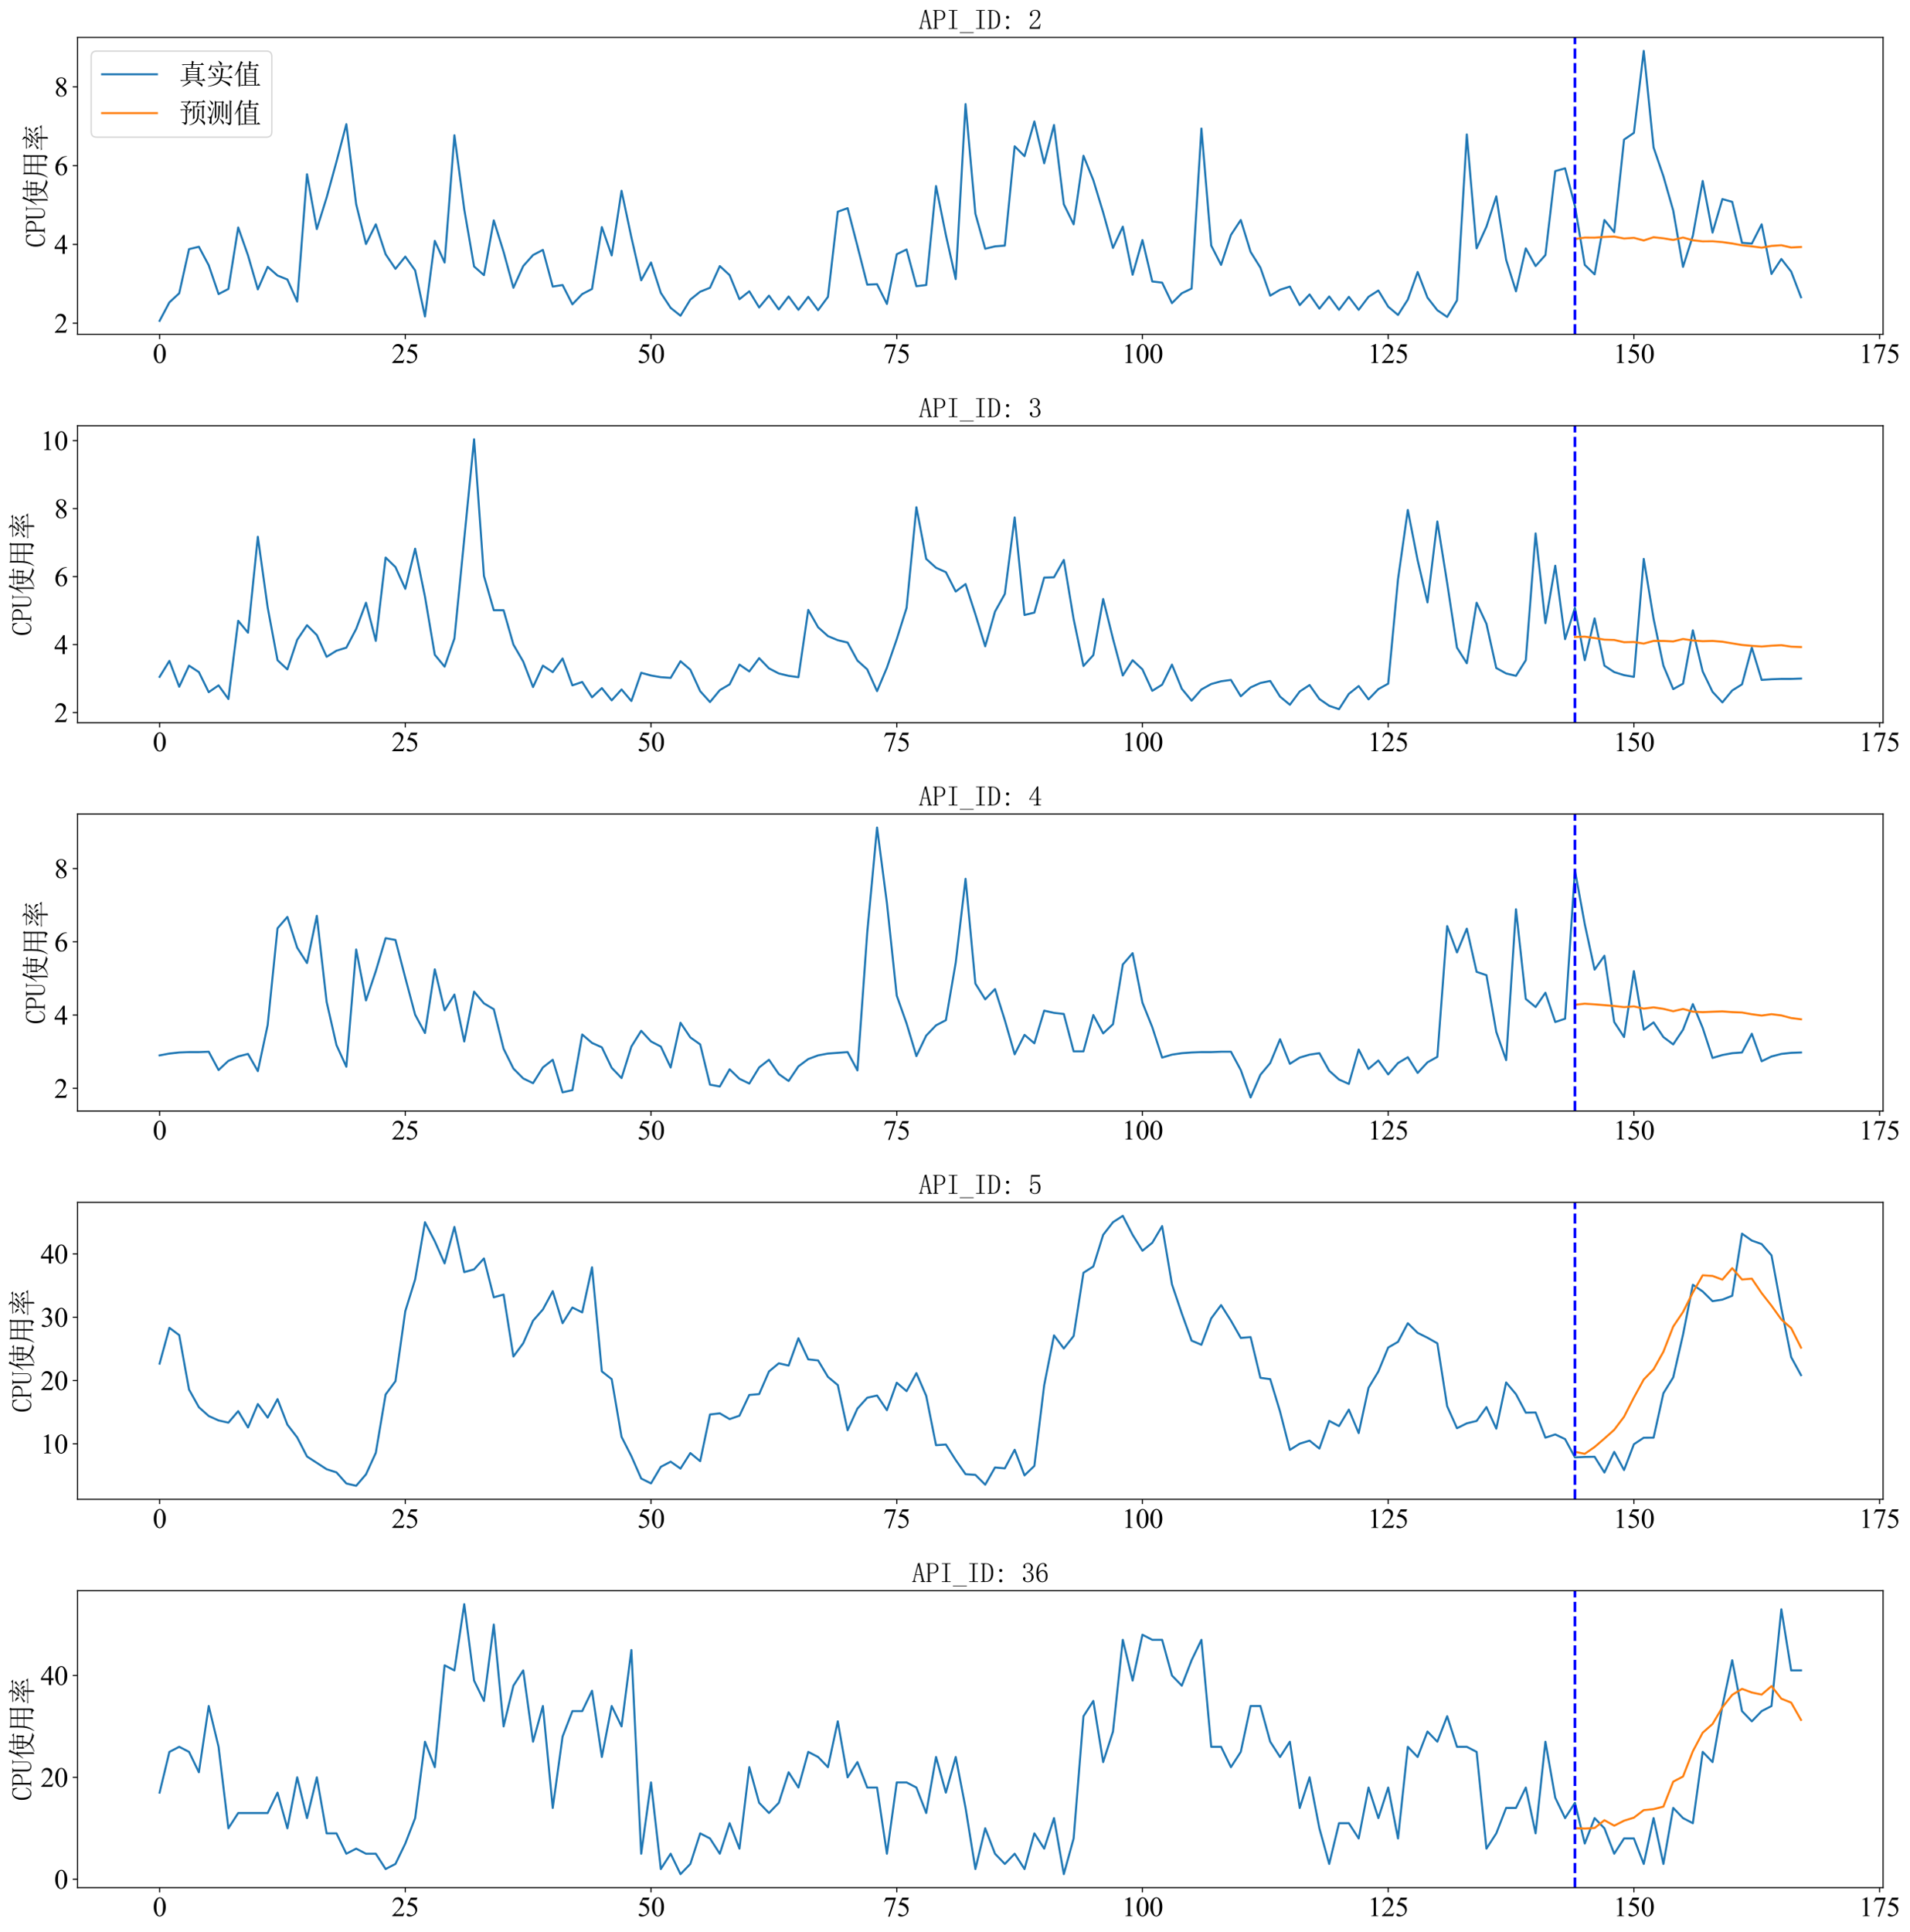 <?xml version="1.0" encoding="utf-8" standalone="no"?>
<!DOCTYPE svg PUBLIC "-//W3C//DTD SVG 1.1//EN"
  "http://www.w3.org/Graphics/SVG/1.1/DTD/svg11.dtd">
<svg xmlns:xlink="http://www.w3.org/1999/xlink" width="1395.767pt" height="1411.346pt" viewBox="0 0 1395.767 1411.346" xmlns="http://www.w3.org/2000/svg" version="1.1">
 <defs>
  <style type="text/css">*{stroke-linejoin: round; stroke-linecap: butt}</style>
 </defs>
 <g id="figure_1">
  <g id="patch_1">
   <path d="M 0 1411.346 
L 1395.767 1411.346 
L 1395.767 0 
L 0 0 
z
" style="fill: #ffffff"/>
  </g>
  <g id="axes_1">
   <g id="patch_2">
    <path d="M 56.638 244.261 
L 1376.081 244.261 
L 1376.081 27.341 
L 56.638 27.341 
z
" style="fill: #ffffff"/>
   </g>
   <g id="matplotlib.axis_1">
    <g id="xtick_1">
     <g id="line2d_1">
      <defs>
       <path id="me89e73a328" d="M 0 0 
L 0 3.5 
" style="stroke: #000000; stroke-width: 0.8"/>
      </defs>
      <g>
       <use xlink:href="#me89e73a328" x="116.612" y="244.261" style="stroke: #000000; stroke-width: 0.8"/>
      </g>
     </g>
     <g id="text_1">
      <!-- 0 -->
      <g transform="translate(111.612 265.148) scale(0.2 -0.2)">
       <defs>
        <path id="TimesNewRomanPSMT-30" d="M 231 2094 
Q 231 2819 450 3342 
Q 669 3866 1031 4122 
Q 1313 4325 1613 4325 
Q 2100 4325 2488 3828 
Q 2972 3213 2972 2159 
Q 2972 1422 2759 906 
Q 2547 391 2217 158 
Q 1888 -75 1581 -75 
Q 975 -75 572 641 
Q 231 1244 231 2094 
z
M 844 2016 
Q 844 1141 1059 588 
Q 1238 122 1591 122 
Q 1759 122 1940 273 
Q 2122 425 2216 781 
Q 2359 1319 2359 2297 
Q 2359 3022 2209 3506 
Q 2097 3866 1919 4016 
Q 1791 4119 1609 4119 
Q 1397 4119 1231 3928 
Q 1006 3669 925 3112 
Q 844 2556 844 2016 
z
" transform="scale(0.016)"/>
       </defs>
       <use xlink:href="#TimesNewRomanPSMT-30"/>
      </g>
     </g>
    </g>
    <g id="xtick_2">
     <g id="line2d_2">
      <g>
       <use xlink:href="#me89e73a328" x="296.177" y="244.261" style="stroke: #000000; stroke-width: 0.8"/>
      </g>
     </g>
     <g id="text_2">
      <!-- 25 -->
      <g transform="translate(286.177 265.148) scale(0.2 -0.2)">
       <defs>
        <path id="TimesNewRomanPSMT-32" d="M 2934 816 
L 2638 0 
L 138 0 
L 138 116 
Q 1241 1122 1691 1759 
Q 2141 2397 2141 2925 
Q 2141 3328 1894 3587 
Q 1647 3847 1303 3847 
Q 991 3847 742 3664 
Q 494 3481 375 3128 
L 259 3128 
Q 338 3706 661 4015 
Q 984 4325 1469 4325 
Q 1984 4325 2329 3994 
Q 2675 3663 2675 3213 
Q 2675 2891 2525 2569 
Q 2294 2063 1775 1497 
Q 997 647 803 472 
L 1909 472 
Q 2247 472 2383 497 
Q 2519 522 2628 598 
Q 2738 675 2819 816 
L 2934 816 
z
" transform="scale(0.016)"/>
        <path id="TimesNewRomanPSMT-35" d="M 2778 4238 
L 2534 3706 
L 1259 3706 
L 981 3138 
Q 1809 3016 2294 2522 
Q 2709 2097 2709 1522 
Q 2709 1188 2573 903 
Q 2438 619 2231 419 
Q 2025 219 1772 97 
Q 1413 -75 1034 -75 
Q 653 -75 479 54 
Q 306 184 306 341 
Q 306 428 378 495 
Q 450 563 559 563 
Q 641 563 702 538 
Q 763 513 909 409 
Q 1144 247 1384 247 
Q 1750 247 2026 523 
Q 2303 800 2303 1197 
Q 2303 1581 2056 1914 
Q 1809 2247 1375 2428 
Q 1034 2569 447 2591 
L 1259 4238 
L 2778 4238 
z
" transform="scale(0.016)"/>
       </defs>
       <use xlink:href="#TimesNewRomanPSMT-32"/>
       <use xlink:href="#TimesNewRomanPSMT-35" x="50"/>
      </g>
     </g>
    </g>
    <g id="xtick_3">
     <g id="line2d_3">
      <g>
       <use xlink:href="#me89e73a328" x="475.742" y="244.261" style="stroke: #000000; stroke-width: 0.8"/>
      </g>
     </g>
     <g id="text_3">
      <!-- 50 -->
      <g transform="translate(465.742 265.148) scale(0.2 -0.2)">
       <use xlink:href="#TimesNewRomanPSMT-35"/>
       <use xlink:href="#TimesNewRomanPSMT-30" x="50"/>
      </g>
     </g>
    </g>
    <g id="xtick_4">
     <g id="line2d_4">
      <g>
       <use xlink:href="#me89e73a328" x="655.307" y="244.261" style="stroke: #000000; stroke-width: 0.8"/>
      </g>
     </g>
     <g id="text_4">
      <!-- 75 -->
      <g transform="translate(645.307 265.148) scale(0.2 -0.2)">
       <defs>
        <path id="TimesNewRomanPSMT-37" d="M 644 4238 
L 2916 4238 
L 2916 4119 
L 1503 -88 
L 1153 -88 
L 2419 3728 
L 1253 3728 
Q 900 3728 750 3644 
Q 488 3500 328 3200 
L 238 3234 
L 644 4238 
z
" transform="scale(0.016)"/>
       </defs>
       <use xlink:href="#TimesNewRomanPSMT-37"/>
       <use xlink:href="#TimesNewRomanPSMT-35" x="50"/>
      </g>
     </g>
    </g>
    <g id="xtick_5">
     <g id="line2d_5">
      <g>
       <use xlink:href="#me89e73a328" x="834.872" y="244.261" style="stroke: #000000; stroke-width: 0.8"/>
      </g>
     </g>
     <g id="text_5">
      <!-- 100 -->
      <g transform="translate(819.872 265.148) scale(0.2 -0.2)">
       <defs>
        <path id="TimesNewRomanPSMT-31" d="M 750 3822 
L 1781 4325 
L 1884 4325 
L 1884 747 
Q 1884 391 1914 303 
Q 1944 216 2037 169 
Q 2131 122 2419 116 
L 2419 0 
L 825 0 
L 825 116 
Q 1125 122 1212 167 
Q 1300 213 1334 289 
Q 1369 366 1369 747 
L 1369 3034 
Q 1369 3497 1338 3628 
Q 1316 3728 1258 3775 
Q 1200 3822 1119 3822 
Q 1003 3822 797 3725 
L 750 3822 
z
" transform="scale(0.016)"/>
       </defs>
       <use xlink:href="#TimesNewRomanPSMT-31"/>
       <use xlink:href="#TimesNewRomanPSMT-30" x="50"/>
       <use xlink:href="#TimesNewRomanPSMT-30" x="100"/>
      </g>
     </g>
    </g>
    <g id="xtick_6">
     <g id="line2d_6">
      <g>
       <use xlink:href="#me89e73a328" x="1014.437" y="244.261" style="stroke: #000000; stroke-width: 0.8"/>
      </g>
     </g>
     <g id="text_6">
      <!-- 125 -->
      <g transform="translate(999.437 265.148) scale(0.2 -0.2)">
       <use xlink:href="#TimesNewRomanPSMT-31"/>
       <use xlink:href="#TimesNewRomanPSMT-32" x="50"/>
       <use xlink:href="#TimesNewRomanPSMT-35" x="100"/>
      </g>
     </g>
    </g>
    <g id="xtick_7">
     <g id="line2d_7">
      <g>
       <use xlink:href="#me89e73a328" x="1194.002" y="244.261" style="stroke: #000000; stroke-width: 0.8"/>
      </g>
     </g>
     <g id="text_7">
      <!-- 150 -->
      <g transform="translate(1179.002 265.148) scale(0.2 -0.2)">
       <use xlink:href="#TimesNewRomanPSMT-31"/>
       <use xlink:href="#TimesNewRomanPSMT-35" x="50"/>
       <use xlink:href="#TimesNewRomanPSMT-30" x="100"/>
      </g>
     </g>
    </g>
    <g id="xtick_8">
     <g id="line2d_8">
      <g>
       <use xlink:href="#me89e73a328" x="1373.567" y="244.261" style="stroke: #000000; stroke-width: 0.8"/>
      </g>
     </g>
     <g id="text_8">
      <!-- 175 -->
      <g transform="translate(1358.567 265.148) scale(0.2 -0.2)">
       <use xlink:href="#TimesNewRomanPSMT-31"/>
       <use xlink:href="#TimesNewRomanPSMT-37" x="50"/>
       <use xlink:href="#TimesNewRomanPSMT-35" x="100"/>
      </g>
     </g>
    </g>
   </g>
   <g id="matplotlib.axis_2">
    <g id="ytick_1">
     <g id="line2d_9">
      <defs>
       <path id="m3f13e07bd1" d="M 0 0 
L -3.5 0 
" style="stroke: #000000; stroke-width: 0.8"/>
      </defs>
      <g>
       <use xlink:href="#m3f13e07bd1" x="56.638" y="236.128" style="stroke: #000000; stroke-width: 0.8"/>
      </g>
     </g>
     <g id="text_9">
      <!-- 2 -->
      <g transform="translate(39.638 243.072) scale(0.2 -0.2)">
       <use xlink:href="#TimesNewRomanPSMT-32"/>
      </g>
     </g>
    </g>
    <g id="ytick_2">
     <g id="line2d_10">
      <g>
       <use xlink:href="#m3f13e07bd1" x="56.638" y="178.551" style="stroke: #000000; stroke-width: 0.8"/>
      </g>
     </g>
     <g id="text_10">
      <!-- 4 -->
      <g transform="translate(39.638 185.495) scale(0.2 -0.2)">
       <defs>
        <path id="TimesNewRomanPSMT-34" d="M 2978 1563 
L 2978 1119 
L 2409 1119 
L 2409 0 
L 1894 0 
L 1894 1119 
L 100 1119 
L 100 1519 
L 2066 4325 
L 2409 4325 
L 2409 1563 
L 2978 1563 
z
M 1894 1563 
L 1894 3666 
L 406 1563 
L 1894 1563 
z
" transform="scale(0.016)"/>
       </defs>
       <use xlink:href="#TimesNewRomanPSMT-34"/>
      </g>
     </g>
    </g>
    <g id="ytick_3">
     <g id="line2d_11">
      <g>
       <use xlink:href="#m3f13e07bd1" x="56.638" y="120.975" style="stroke: #000000; stroke-width: 0.8"/>
      </g>
     </g>
     <g id="text_11">
      <!-- 6 -->
      <g transform="translate(39.638 127.918) scale(0.2 -0.2)">
       <defs>
        <path id="TimesNewRomanPSMT-36" d="M 2869 4325 
L 2869 4209 
Q 2456 4169 2195 4045 
Q 1934 3922 1679 3669 
Q 1425 3416 1258 3105 
Q 1091 2794 978 2366 
Q 1428 2675 1881 2675 
Q 2316 2675 2634 2325 
Q 2953 1975 2953 1425 
Q 2953 894 2631 456 
Q 2244 -75 1606 -75 
Q 1172 -75 869 213 
Q 275 772 275 1663 
Q 275 2231 503 2743 
Q 731 3256 1154 3653 
Q 1578 4050 1965 4187 
Q 2353 4325 2688 4325 
L 2869 4325 
z
M 925 2138 
Q 869 1716 869 1456 
Q 869 1156 980 804 
Q 1091 453 1309 247 
Q 1469 100 1697 100 
Q 1969 100 2183 356 
Q 2397 613 2397 1088 
Q 2397 1622 2184 2012 
Q 1972 2403 1581 2403 
Q 1463 2403 1327 2353 
Q 1191 2303 925 2138 
z
" transform="scale(0.016)"/>
       </defs>
       <use xlink:href="#TimesNewRomanPSMT-36"/>
      </g>
     </g>
    </g>
    <g id="ytick_4">
     <g id="line2d_12">
      <g>
       <use xlink:href="#m3f13e07bd1" x="56.638" y="63.398" style="stroke: #000000; stroke-width: 0.8"/>
      </g>
     </g>
     <g id="text_12">
      <!-- 8 -->
      <g transform="translate(39.638 70.342) scale(0.2 -0.2)">
       <defs>
        <path id="TimesNewRomanPSMT-38" d="M 1228 2134 
Q 725 2547 579 2797 
Q 434 3047 434 3316 
Q 434 3728 753 4026 
Q 1072 4325 1600 4325 
Q 2113 4325 2425 4047 
Q 2738 3769 2738 3413 
Q 2738 3175 2569 2928 
Q 2400 2681 1866 2347 
Q 2416 1922 2594 1678 
Q 2831 1359 2831 1006 
Q 2831 559 2490 242 
Q 2150 -75 1597 -75 
Q 994 -75 656 303 
Q 388 606 388 966 
Q 388 1247 577 1523 
Q 766 1800 1228 2134 
z
M 1719 2469 
Q 2094 2806 2194 3001 
Q 2294 3197 2294 3444 
Q 2294 3772 2109 3958 
Q 1925 4144 1606 4144 
Q 1288 4144 1088 3959 
Q 888 3775 888 3528 
Q 888 3366 970 3203 
Q 1053 3041 1206 2894 
L 1719 2469 
z
M 1375 2016 
Q 1116 1797 991 1539 
Q 866 1281 866 981 
Q 866 578 1086 336 
Q 1306 94 1647 94 
Q 1984 94 2187 284 
Q 2391 475 2391 747 
Q 2391 972 2272 1150 
Q 2050 1481 1375 2016 
z
" transform="scale(0.016)"/>
       </defs>
       <use xlink:href="#TimesNewRomanPSMT-38"/>
      </g>
     </g>
    </g>
    <g id="text_13">
     <!-- CPU使用率 -->
     <g transform="translate(33.059 180.801) rotate(-90) scale(0.2 -0.2)">
      <defs>
       <path id="SimSun-43" d="M 1725 50 
Q 1025 50 612 575 
Q 200 1100 200 2225 
Q 200 3175 637 3800 
Q 1075 4425 1825 4425 
Q 2000 4425 2175 4375 
Q 2350 4300 2475 4300 
Q 2575 4300 2637 4325 
Q 2700 4350 2750 4425 
L 2975 3325 
L 2825 3275 
Q 2675 3750 2425 4000 
Q 2175 4250 1775 4250 
Q 1250 4250 962 3675 
Q 675 3100 675 2250 
Q 675 1325 925 800 
Q 1175 275 1750 275 
Q 2150 275 2437 562 
Q 2725 850 2825 1325 
L 2975 1250 
Q 2850 725 2512 387 
Q 2175 50 1725 50 
z
" transform="scale(0.016)"/>
       <path id="SimSun-50" d="M 950 2100 
L 950 450 
Q 950 350 1012 300 
Q 1075 250 1175 250 
L 1350 250 
L 1350 100 
L 150 100 
L 150 250 
L 325 250 
Q 450 250 500 300 
Q 550 350 550 450 
L 550 4025 
Q 550 4125 500 4175 
Q 450 4225 325 4225 
L 175 4225 
L 175 4375 
L 1650 4375 
Q 2275 4375 2612 4062 
Q 2950 3750 2950 3275 
Q 2950 2700 2587 2400 
Q 2225 2100 1725 2100 
L 950 2100 
z
M 1575 2250 
Q 1950 2250 2237 2475 
Q 2525 2700 2525 3250 
Q 2525 3750 2287 3987 
Q 2050 4225 1525 4225 
L 1175 4225 
Q 1075 4225 1012 4175 
Q 950 4125 950 4025 
L 950 2250 
L 1575 2250 
z
" transform="scale(0.016)"/>
       <path id="SimSun-55" d="M 1625 250 
Q 2000 250 2262 500 
Q 2525 750 2525 1125 
L 2525 4025 
Q 2525 4125 2475 4175 
Q 2425 4225 2300 4225 
L 2150 4225 
L 2150 4375 
L 3050 4375 
L 3050 4225 
L 2900 4225 
Q 2800 4225 2737 4175 
Q 2675 4125 2675 4025 
L 2675 1125 
Q 2675 625 2337 337 
Q 2000 50 1575 50 
Q 1125 50 787 300 
Q 450 550 450 1100 
L 450 4025 
Q 450 4125 400 4175 
Q 350 4225 225 4225 
L 100 4225 
L 100 4375 
L 1200 4375 
L 1200 4225 
L 1075 4225 
Q 975 4225 912 4175 
Q 850 4125 850 4025 
L 850 1100 
Q 850 600 1062 425 
Q 1275 250 1625 250 
z
" transform="scale(0.016)"/>
       <path id="SimSun-4f7f" d="M 2875 3150 
L 2875 2100 
L 3825 2100 
Q 3850 2825 3850 3150 
L 2875 3150 
z
M 4175 3150 
Q 4175 2800 4150 2100 
L 5150 2100 
L 5150 3150 
L 4175 3150 
z
M 5475 3100 
L 5475 2425 
Q 5475 2100 5500 1800 
L 5150 1675 
L 5150 1950 
L 4150 1950 
Q 4125 1175 3875 600 
Q 4275 275 4875 75 
Q 5475 -125 6075 -150 
L 6075 -250 
Q 5700 -300 5600 -575 
Q 4525 -325 3725 350 
Q 3425 25 2925 -225 
Q 2425 -475 1875 -650 
L 1825 -550 
Q 2400 -325 2850 -25 
Q 3300 275 3500 575 
Q 3200 925 2825 1650 
L 2900 1700 
Q 3325 1100 3625 825 
Q 3800 1300 3825 1950 
L 2875 1950 
L 2875 1825 
L 2525 1675 
Q 2550 2075 2550 2562 
Q 2550 3050 2525 3500 
L 2875 3300 
L 3850 3300 
L 3850 4025 
L 2975 4025 
Q 2650 4025 2375 3950 
L 2150 4175 
L 3850 4175 
L 3850 4525 
Q 3850 4775 3825 5225 
L 4350 5000 
L 4175 4825 
L 4175 4175 
L 5300 4175 
L 5600 4475 
L 6050 4025 
L 4175 4025 
L 4175 3300 
L 5100 3300 
L 5275 3525 
L 5650 3225 
L 5475 3100 
z
M 1675 3175 
L 1675 -450 
L 1325 -625 
Q 1350 -75 1350 350 
L 1350 3200 
Q 900 2475 350 1900 
L 275 1950 
Q 700 2525 1112 3400 
Q 1525 4275 1800 5250 
L 2325 4925 
L 2125 4800 
Q 1725 3925 1500 3525 
L 1875 3325 
L 1675 3175 
z
" transform="scale(0.016)"/>
       <path id="SimSun-7528" d="M 3400 3150 
L 3400 1825 
L 5075 1825 
L 5075 3150 
L 3400 3150 
z
M 4075 100 
Q 4725 50 4900 62 
Q 5075 75 5075 400 
L 5075 1675 
L 3400 1675 
Q 3400 75 3425 -225 
L 3050 -400 
Q 3075 1025 3075 1675 
L 1425 1675 
Q 1250 350 375 -600 
L 300 -550 
Q 775 225 950 1025 
Q 1125 1825 1125 3225 
Q 1125 4625 1100 5075 
L 1475 4825 
L 5050 4825 
L 5225 5100 
L 5625 4800 
L 5425 4600 
L 5425 225 
Q 5450 -400 4875 -575 
Q 4825 -150 4075 -25 
L 4075 100 
z
M 1475 4675 
L 1475 3300 
L 3075 3300 
L 3075 4675 
L 1475 4675 
z
M 3400 4675 
L 3400 3300 
L 5075 3300 
L 5075 4675 
L 3400 4675 
z
M 1475 3150 
Q 1450 2100 1425 1825 
L 3075 1825 
L 3075 3150 
L 1475 3150 
z
" transform="scale(0.016)"/>
       <path id="SimSun-7387" d="M 875 3725 
L 925 3800 
Q 1375 3650 1550 3525 
Q 1725 3400 1725 3250 
Q 1725 3175 1662 3025 
Q 1600 2875 1550 2875 
Q 1500 2875 1425 3050 
Q 1275 3325 875 3725 
z
M 550 1850 
Q 875 1925 2000 2575 
L 2050 2500 
Q 1675 2225 1337 1937 
Q 1000 1650 875 1425 
L 550 1850 
z
M 5200 3450 
Q 4800 3150 4275 2800 
L 4225 2875 
Q 4775 3400 5050 3925 
L 5450 3525 
L 5200 3450 
z
M 4325 2500 
L 4350 2575 
Q 5225 2350 5375 2212 
Q 5525 2075 5525 1900 
Q 5525 1775 5487 1662 
Q 5450 1550 5400 1550 
Q 5325 1550 5200 1800 
Q 4975 2150 4325 2500 
z
M 3150 3900 
Q 2500 3300 2300 3150 
Q 2800 3150 3400 3175 
Q 3700 3500 3850 3825 
L 4250 3450 
Q 4050 3400 3450 2825 
Q 2850 2250 2475 1950 
Q 3150 1975 3850 2000 
Q 3750 2175 3550 2450 
L 3600 2500 
Q 4050 2250 4200 2100 
Q 4350 1950 4350 1850 
Q 4350 1775 4250 1625 
Q 4150 1475 4100 1475 
Q 4075 1475 4050 1550 
Q 4000 1700 3900 1900 
Q 3650 1875 3075 1800 
L 3500 1550 
L 3325 1425 
L 3325 975 
L 5325 975 
L 5650 1300 
L 6100 825 
L 3325 825 
Q 3325 -275 3350 -525 
L 2975 -650 
Q 3000 0 3000 825 
L 1125 825 
Q 800 825 525 750 
L 300 975 
L 3000 975 
L 3000 1775 
Q 2450 1700 2200 1525 
L 1950 1950 
Q 2275 1950 2675 2350 
Q 3075 2750 3325 3050 
Q 2400 2950 2150 2775 
L 1950 3175 
Q 2150 3150 2475 3575 
Q 2800 4000 2900 4225 
L 1450 4225 
Q 1125 4225 850 4150 
L 625 4375 
L 3100 4375 
Q 3050 4800 2675 5200 
L 2725 5250 
Q 3225 5050 3337 4912 
Q 3450 4775 3450 4700 
Q 3450 4550 3250 4375 
L 5025 4375 
L 5350 4675 
L 5775 4225 
L 3050 4225 
L 3375 3950 
L 3150 3900 
z
" transform="scale(0.016)"/>
      </defs>
      <use xlink:href="#SimSun-43"/>
      <use xlink:href="#SimSun-50" x="50"/>
      <use xlink:href="#SimSun-55" x="100"/>
      <use xlink:href="#SimSun-4f7f" x="150"/>
      <use xlink:href="#SimSun-7528" x="250"/>
      <use xlink:href="#SimSun-7387" x="350"/>
     </g>
    </g>
   </g>
   <g id="line2d_13">
    <path d="M 116.612 234.401 
L 123.795 220.87 
L 130.977 214.249 
L 138.16 182.006 
L 145.343 180.279 
L 152.525 193.809 
L 159.708 214.825 
L 166.89 211.082 
L 174.073 166.172 
L 181.256 186.612 
L 188.438 211.37 
L 195.621 194.961 
L 202.803 201.294 
L 209.986 204.173 
L 217.169 220.294 
L 224.351 127.308 
L 231.534 167.324 
L 238.716 144.293 
L 245.899 118.096 
L 253.082 90.747 
L 260.264 149.187 
L 267.447 178.263 
L 274.629 163.869 
L 281.812 185.748 
L 288.995 196.4 
L 296.177 187.476 
L 303.36 197.552 
L 310.542 231.234 
L 317.725 175.96 
L 324.908 191.794 
L 332.09 98.808 
L 339.273 152.93 
L 346.455 194.673 
L 353.638 201.006 
L 360.821 160.99 
L 368.003 184.021 
L 375.186 210.218 
L 382.368 194.385 
L 389.551 186.324 
L 396.734 182.582 
L 403.916 209.355 
L 411.099 208.203 
L 418.281 222.31 
L 425.464 214.825 
L 432.647 211.082 
L 439.829 165.884 
L 447.012 186.612 
L 454.194 139.399 
L 461.377 173.369 
L 468.56 204.749 
L 475.742 191.794 
L 482.925 213.961 
L 490.107 224.9 
L 497.29 230.658 
L 504.473 218.855 
L 511.655 213.097 
L 518.838 210.218 
L 526.02 194.385 
L 533.203 201.006 
L 540.386 218.567 
L 547.568 212.809 
L 554.751 224.613 
L 561.933 215.976 
L 569.116 226.052 
L 576.299 216.552 
L 583.481 226.34 
L 590.664 216.84 
L 597.846 226.628 
L 605.029 216.84 
L 612.212 154.657 
L 619.394 152.066 
L 626.577 179.703 
L 633.759 207.915 
L 640.942 207.627 
L 648.125 222.022 
L 655.307 185.748 
L 662.49 182.294 
L 669.672 209.067 
L 676.855 208.203 
L 684.038 135.945 
L 691.22 171.642 
L 698.403 203.885 
L 705.585 76.065 
L 712.768 156.096 
L 719.951 181.718 
L 727.133 179.991 
L 734.316 179.415 
L 741.499 106.868 
L 748.681 114.065 
L 755.864 88.732 
L 763.046 119.247 
L 770.229 91.323 
L 777.412 149.187 
L 784.594 163.869 
L 791.777 113.778 
L 798.959 131.626 
L 806.142 155.233 
L 813.325 181.142 
L 820.507 165.597 
L 827.69 200.718 
L 834.872 175.385 
L 842.055 205.612 
L 849.238 206.476 
L 856.42 221.446 
L 863.603 214.249 
L 870.785 210.794 
L 877.968 93.914 
L 885.151 179.415 
L 892.333 193.521 
L 899.516 171.642 
L 906.698 160.703 
L 913.881 184.021 
L 921.064 195.536 
L 928.246 215.976 
L 935.429 211.658 
L 942.611 209.355 
L 949.794 222.885 
L 956.977 215.112 
L 964.159 225.476 
L 971.342 216.552 
L 978.524 226.34 
L 985.707 216.84 
L 992.89 226.34 
L 1000.072 216.84 
L 1007.255 212.234 
L 1014.437 224.037 
L 1021.62 230.082 
L 1028.803 218.855 
L 1035.985 198.703 
L 1043.168 217.416 
L 1050.35 226.628 
L 1057.533 231.522 
L 1064.716 219.431 
L 1071.898 98.232 
L 1079.081 181.43 
L 1086.263 165.597 
L 1093.446 143.43 
L 1100.629 189.779 
L 1107.811 212.809 
L 1114.994 181.43 
L 1122.176 194.385 
L 1129.359 186.324 
L 1136.542 125.005 
L 1143.724 122.99 
L 1150.907 150.627 
L 1158.089 193.521 
L 1165.272 200.43 
L 1172.455 160.703 
L 1179.637 169.627 
L 1186.82 101.974 
L 1194.002 97.08 
L 1201.185 37.201 
L 1208.368 107.732 
L 1215.55 128.747 
L 1222.733 153.793 
L 1229.915 194.961 
L 1237.098 172.218 
L 1244.281 132.202 
L 1251.463 169.915 
L 1258.646 145.445 
L 1265.828 147.46 
L 1273.011 177.4 
L 1280.194 177.976 
L 1287.376 163.869 
L 1294.559 200.143 
L 1301.741 189.203 
L 1308.924 198.415 
L 1316.107 217.128 
L 1316.107 217.128 
" clip-path="url(#pa63f593f64)" style="fill: none; stroke: #1f77b4; stroke-width: 1.5; stroke-linecap: square"/>
   </g>
   <g id="line2d_14">
    <path d="M 1150.907 174.642 
L 1158.089 173.559 
L 1165.272 173.614 
L 1172.455 173.104 
L 1179.637 172.827 
L 1186.82 174.247 
L 1194.002 173.755 
L 1201.185 175.656 
L 1208.368 173.299 
L 1215.55 174.098 
L 1222.733 175.278 
L 1229.915 173.539 
L 1237.098 175.53 
L 1244.281 176.34 
L 1251.463 176.263 
L 1258.646 176.862 
L 1265.828 177.885 
L 1273.011 179.198 
L 1280.194 179.979 
L 1287.376 180.94 
L 1294.559 179.667 
L 1301.741 179.17 
L 1308.924 180.812 
L 1316.107 180.433 
" clip-path="url(#pa63f593f64)" style="fill: none; stroke: #ff7f0e; stroke-width: 1.5; stroke-linecap: square"/>
   </g>
   <g id="line2d_15">
    <path d="M 1150.907 244.261 
L 1150.907 27.341 
" clip-path="url(#pa63f593f64)" style="fill: none; stroke-dasharray: 7.4,3.2; stroke-dashoffset: 0; stroke: #0000ff; stroke-width: 2"/>
   </g>
   <g id="patch_3">
    <path d="M 56.638 244.261 
L 56.638 27.341 
" style="fill: none; stroke: #000000; stroke-width: 0.8; stroke-linejoin: miter; stroke-linecap: square"/>
   </g>
   <g id="patch_4">
    <path d="M 1376.081 244.261 
L 1376.081 27.341 
" style="fill: none; stroke: #000000; stroke-width: 0.8; stroke-linejoin: miter; stroke-linecap: square"/>
   </g>
   <g id="patch_5">
    <path d="M 56.638 244.261 
L 1376.081 244.261 
" style="fill: none; stroke: #000000; stroke-width: 0.8; stroke-linejoin: miter; stroke-linecap: square"/>
   </g>
   <g id="patch_6">
    <path d="M 56.638 27.341 
L 1376.081 27.341 
" style="fill: none; stroke: #000000; stroke-width: 0.8; stroke-linejoin: miter; stroke-linecap: square"/>
   </g>
   <g id="text_14">
    <!-- API_ID: 2 -->
    <g transform="translate(671.359 21.341) scale(0.2 -0.2)">
     <defs>
      <path id="SimSun-41" d="M 2025 1700 
L 900 1700 
L 675 750 
Q 650 625 650 550 
Q 650 450 687 350 
Q 725 250 900 250 
L 975 250 
L 975 100 
L 50 100 
L 50 250 
L 125 250 
Q 225 250 300 312 
Q 375 375 400 525 
L 1375 4350 
L 1750 4475 
L 2700 525 
Q 2750 375 2825 312 
Q 2900 250 3000 250 
L 3075 250 
L 3075 100 
L 2000 100 
L 2000 250 
L 2100 250 
Q 2250 250 2275 312 
Q 2300 375 2300 425 
Q 2300 525 2275 600 
L 2025 1700 
z
M 325 250 
L 325 250 
z
M 575 250 
L 575 250 
z
M 2350 250 
L 2350 250 
z
M 2775 250 
L 2775 250 
z
M 1500 3925 
L 1475 3925 
L 950 1850 
L 2000 1850 
L 1500 3925 
z
" transform="scale(0.016)"/>
      <path id="SimSun-49" d="M 600 4225 
L 600 4375 
L 2600 4375 
L 2600 4225 
L 2025 4225 
Q 1925 4225 1862 4175 
Q 1800 4125 1800 4025 
L 1800 450 
Q 1800 350 1862 300 
Q 1925 250 2025 250 
L 2600 250 
L 2600 100 
L 600 100 
L 600 250 
L 1175 250 
Q 1300 250 1350 300 
Q 1400 350 1400 450 
L 1400 4025 
Q 1400 4125 1350 4175 
Q 1300 4225 1175 4225 
L 600 4225 
z
" transform="scale(0.016)"/>
      <path id="SimSun-5f" d="M 0 -875 
L 0 -725 
L 3175 -725 
L 3175 -875 
L 0 -875 
z
" transform="scale(0.016)"/>
      <path id="SimSun-44" d="M 2500 2275 
Q 2500 3350 2175 3787 
Q 1850 4225 1275 4225 
Q 1100 4225 1012 4175 
Q 925 4125 925 4025 
L 925 450 
Q 925 350 1000 300 
Q 1075 250 1200 250 
Q 1750 250 2125 662 
Q 2500 1075 2500 2275 
z
M 525 4025 
Q 525 4125 475 4175 
Q 425 4225 300 4225 
L 150 4225 
L 150 4375 
L 1275 4375 
Q 2050 4375 2512 3875 
Q 2975 3375 2975 2325 
Q 2975 1175 2525 637 
Q 2075 100 1200 100 
L 125 100 
L 125 250 
L 300 250 
Q 425 250 475 300 
Q 525 350 525 450 
L 525 4025 
z
" transform="scale(0.016)"/>
      <path id="SimSun-3a" d="M 1900 2725 
Q 1900 2575 1800 2475 
Q 1700 2375 1550 2375 
Q 1400 2375 1300 2475 
Q 1200 2575 1200 2725 
Q 1200 2875 1300 2975 
Q 1400 3075 1550 3075 
Q 1700 3075 1800 2975 
Q 1900 2875 1900 2725 
z
M 1900 375 
Q 1900 225 1800 125 
Q 1700 25 1550 25 
Q 1400 25 1300 125 
Q 1200 225 1200 375 
Q 1200 525 1300 625 
Q 1400 725 1550 725 
Q 1700 725 1800 625 
Q 1900 525 1900 375 
z
" transform="scale(0.016)"/>
      <path id="SimSun-20" d="M 0 0 
Q 0 0 0 0 
z
" transform="scale(0.016)"/>
      <path id="SimSun-32" d="M 2325 3325 
Q 2325 3775 2125 4012 
Q 1925 4250 1525 4250 
Q 1225 4250 1012 4087 
Q 800 3925 800 3675 
Q 800 3525 900 3425 
Q 975 3325 975 3225 
Q 975 3100 912 3037 
Q 850 2975 725 2975 
Q 575 2975 487 3062 
Q 400 3150 400 3350 
Q 400 3875 775 4150 
Q 1150 4425 1575 4425 
Q 2175 4425 2462 4125 
Q 2750 3825 2750 3375 
Q 2750 3075 2612 2775 
Q 2475 2475 2175 2200 
Q 1450 1500 1062 1062 
Q 675 625 600 475 
L 2075 475 
Q 2300 475 2450 650 
Q 2600 825 2650 1175 
L 2800 1175 
L 2650 100 
L 325 100 
L 325 425 
Q 450 650 737 1000 
Q 1025 1350 1500 1825 
Q 1925 2250 2125 2625 
Q 2325 3000 2325 3325 
z
" transform="scale(0.016)"/>
     </defs>
     <use xlink:href="#SimSun-41"/>
     <use xlink:href="#SimSun-50" x="50"/>
     <use xlink:href="#SimSun-49" x="100"/>
     <use xlink:href="#SimSun-5f" x="150"/>
     <use xlink:href="#SimSun-49" x="200"/>
     <use xlink:href="#SimSun-44" x="250"/>
     <use xlink:href="#SimSun-3a" x="300"/>
     <use xlink:href="#SimSun-20" x="350"/>
     <use xlink:href="#SimSun-32" x="400"/>
    </g>
   </g>
   <g id="legend_1">
    <g id="patch_7">
     <path d="M 70.638 100.216 
L 194.637 100.216 
Q 198.637 100.216 198.637 96.216 
L 198.637 41.341 
Q 198.637 37.341 194.637 37.341 
L 70.638 37.341 
Q 66.638 37.341 66.638 41.341 
L 66.638 96.216 
Q 66.638 100.216 70.638 100.216 
z
" style="fill: #ffffff; opacity: 0.8; stroke: #cccccc; stroke-linejoin: miter"/>
    </g>
    <g id="line2d_16">
     <path d="M 74.638 54.278 
L 94.638 54.278 
L 114.638 54.278 
" style="fill: none; stroke: #1f77b4; stroke-width: 1.5; stroke-linecap: square"/>
    </g>
    <g id="text_15">
     <!-- 真实值 -->
     <g transform="translate(130.637 61.278) scale(0.2 -0.2)">
      <defs>
       <path id="SimSun-771f" d="M 2050 3450 
L 2050 2900 
L 4300 2900 
L 4300 3450 
L 2050 3450 
z
M 2050 2750 
L 2050 2225 
L 4300 2225 
L 4300 2750 
L 2050 2750 
z
M 2050 2075 
L 2050 1550 
L 4300 1550 
L 4300 2075 
L 2050 2075 
z
M 2050 1400 
L 2050 875 
L 4300 875 
L 4300 1400 
L 2050 1400 
z
M 2875 3600 
L 2925 4325 
L 1525 4325 
Q 1200 4325 925 4250 
L 700 4475 
L 2950 4475 
Q 2975 4825 2975 5275 
L 3550 5025 
L 3375 4925 
L 3300 4475 
L 5000 4475 
L 5325 4825 
L 5775 4325 
L 3275 4325 
L 3200 3600 
L 4275 3600 
L 4450 3875 
L 4850 3575 
L 4650 3375 
L 4650 875 
L 5300 875 
L 5675 1225 
L 6125 725 
L 1150 725 
Q 825 725 550 650 
L 325 875 
L 1700 875 
Q 1700 3200 1675 3775 
L 2050 3600 
L 2875 3600 
z
M 2425 725 
L 2825 350 
L 2575 300 
Q 1500 -425 800 -650 
L 775 -575 
Q 1950 125 2425 725 
z
M 3800 700 
Q 4575 375 4962 200 
Q 5350 25 5400 -112 
Q 5450 -250 5450 -325 
Q 5450 -400 5400 -525 
Q 5350 -650 5325 -650 
Q 5250 -650 5100 -450 
Q 4875 -150 3750 625 
L 3800 700 
z
" transform="scale(0.016)"/>
       <path id="SimSun-5b9e" d="M 1950 3625 
Q 2575 3400 2700 3250 
Q 2825 3100 2825 2975 
Q 2825 2850 2750 2700 
Q 2675 2550 2625 2550 
Q 2550 2550 2450 2800 
Q 2275 3175 1900 3550 
L 1950 3625 
z
M 3575 1325 
Q 3500 1100 3425 925 
Q 4650 550 5087 325 
Q 5525 100 5512 -225 
Q 5500 -550 5400 -550 
Q 5300 -550 5075 -300 
Q 4625 175 3375 800 
Q 3025 175 2300 -150 
Q 1575 -475 425 -625 
L 425 -525 
Q 1475 -325 2200 100 
Q 2925 525 3200 1325 
L 1225 1325 
Q 900 1325 625 1250 
L 400 1475 
L 3225 1475 
Q 3325 1950 3375 2575 
Q 3425 3200 3425 3700 
L 4050 3400 
L 3850 3225 
Q 3750 2300 3625 1475 
L 5175 1475 
L 5550 1850 
L 6075 1325 
L 3575 1325 
z
M 1275 2700 
Q 1975 2425 2100 2262 
Q 2225 2100 2225 1975 
Q 2225 1850 2150 1700 
Q 2075 1550 2025 1550 
Q 1950 1550 1850 1800 
Q 1675 2175 1225 2625 
L 1275 2700 
z
M 2750 5225 
L 2825 5275 
Q 3225 5100 3425 4925 
Q 3625 4750 3625 4600 
Q 3625 4450 3512 4300 
Q 3400 4150 3325 4150 
Q 3250 4150 3200 4400 
Q 3100 4775 2750 5225 
z
M 4975 3225 
L 5350 3925 
L 1175 3925 
Q 1225 3525 1125 3300 
Q 1025 3075 787 3100 
Q 550 3125 550 3200 
Q 550 3300 700 3475 
Q 975 3825 1050 4375 
L 1150 4375 
L 1175 4075 
L 5300 4075 
L 5575 4350 
L 6050 3800 
Q 5625 3825 5050 3175 
L 4975 3225 
z
" transform="scale(0.016)"/>
       <path id="SimSun-503c" d="M 1525 650 
Q 1525 -225 1550 -525 
L 1175 -650 
Q 1200 250 1200 550 
L 1200 3025 
Q 750 2300 325 1850 
L 250 1900 
Q 725 2625 1100 3525 
Q 1475 4425 1675 5200 
L 2200 4875 
L 1950 4725 
Q 1550 3800 1425 3475 
L 1725 3300 
L 1525 3150 
L 1525 650 
z
M 2875 3225 
L 2875 2475 
L 4800 2475 
L 4800 3225 
L 2875 3225 
z
M 2875 2325 
L 2875 1575 
L 4800 1575 
L 4800 2325 
L 2875 2325 
z
M 2875 1425 
L 2875 675 
L 4800 675 
L 4800 1425 
L 2875 1425 
z
M 2875 525 
L 2875 -225 
L 4800 -225 
L 4800 525 
L 2875 525 
z
M 3550 4250 
Q 3575 4825 3550 5225 
L 4125 4950 
L 3925 4800 
L 3900 4250 
L 5025 4250 
L 5350 4575 
L 5825 4100 
L 3900 4100 
L 3875 3375 
L 4750 3375 
L 4975 3625 
L 5350 3300 
L 5125 3150 
L 5125 -225 
L 5350 -225 
L 5675 100 
L 6150 -375 
L 2450 -375 
Q 2125 -375 1850 -450 
L 1625 -225 
L 2550 -225 
L 2550 2550 
Q 2550 2850 2525 3575 
L 2875 3375 
L 3525 3375 
L 3550 4100 
L 2800 4100 
Q 2475 4100 2200 4025 
L 1975 4250 
L 3550 4250 
z
" transform="scale(0.016)"/>
      </defs>
      <use xlink:href="#SimSun-771f"/>
      <use xlink:href="#SimSun-5b9e" x="100"/>
      <use xlink:href="#SimSun-503c" x="200"/>
     </g>
    </g>
    <g id="line2d_17">
     <path d="M 74.638 82.638 
L 94.638 82.638 
L 114.638 82.638 
" style="fill: none; stroke: #ff7f0e; stroke-width: 1.5; stroke-linecap: square"/>
    </g>
    <g id="text_16">
     <!-- 预测值 -->
     <g transform="translate(130.637 89.638) scale(0.2 -0.2)">
      <defs>
       <path id="SimSun-9884" d="M 475 4825 
L 2225 4825 
L 2425 5075 
L 2825 4675 
Q 2600 4625 2387 4412 
Q 2175 4200 1800 3750 
Q 2050 3575 2037 3400 
Q 2025 3225 1937 3150 
Q 1850 3075 1825 3075 
Q 1725 3075 1650 3300 
Q 1525 3600 1050 4100 
L 1100 4150 
Q 1475 3975 1700 3825 
L 2225 4675 
L 1300 4675 
Q 975 4675 700 4600 
L 475 4825 
z
M 725 100 
Q 1175 50 1362 37 
Q 1550 25 1550 275 
L 1550 2875 
L 1125 2875 
Q 800 2875 525 2800 
L 300 3025 
L 2525 3025 
L 2725 3275 
L 3150 2875 
Q 2800 2825 2275 2075 
L 2200 2125 
L 2550 2875 
L 1875 2875 
L 1875 150 
Q 1875 -400 1350 -500 
Q 1325 -175 725 0 
L 725 100 
z
M 3250 775 
Q 3275 1425 3275 2287 
Q 3275 3150 3250 3900 
L 3600 3700 
L 4050 3700 
Q 4175 4400 4200 4675 
L 3650 4675 
Q 3325 4675 3050 4600 
L 2825 4825 
L 5325 4825 
L 5675 5150 
L 6125 4675 
L 4675 4675 
Q 4500 4425 4175 3700 
L 5300 3700 
L 5475 3975 
L 5875 3675 
L 5675 3475 
L 5675 1950 
Q 5675 1525 5700 1075 
L 5350 875 
L 5350 3550 
L 3600 3550 
L 3600 1000 
L 3250 775 
z
M 4850 2875 
L 4625 2675 
Q 4625 1475 4475 937 
Q 4325 400 3900 50 
Q 3475 -300 2425 -625 
L 2400 -550 
Q 3500 -50 3837 400 
Q 4175 850 4237 1587 
Q 4300 2325 4275 3175 
L 4850 2875 
z
M 4650 950 
Q 5725 375 5875 212 
Q 6025 50 6025 -125 
Q 6025 -225 5962 -387 
Q 5900 -550 5850 -550 
Q 5800 -550 5750 -450 
Q 5625 -250 5437 0 
Q 5250 250 4600 875 
L 4650 950 
z
" transform="scale(0.016)"/>
       <path id="SimSun-6d4b" d="M 1975 1000 
Q 2000 1475 2000 2925 
Q 2000 4375 1975 5000 
L 2350 4775 
L 3575 4775 
L 3775 4975 
L 4100 4650 
L 3900 4500 
L 3900 2350 
Q 3900 1850 3925 1350 
L 3600 1200 
L 3600 4625 
L 2325 4625 
L 2325 1150 
L 1975 1000 
z
M 2775 3975 
L 3300 3700 
L 3125 3525 
Q 3150 1825 2875 937 
Q 2600 50 1375 -600 
L 1325 -500 
Q 2200 100 2475 725 
Q 2750 1350 2775 2187 
Q 2800 3025 2775 3975 
z
M 3100 950 
Q 3825 450 3937 262 
Q 4050 75 4050 -25 
Q 4050 -150 3975 -262 
Q 3900 -375 3850 -375 
Q 3750 -375 3650 -75 
Q 3500 375 3050 875 
L 3100 950 
z
M 4475 825 
Q 4500 1200 4500 1700 
L 4500 3400 
Q 4500 3950 4475 4300 
L 5025 4025 
L 4825 3825 
L 4825 1700 
Q 4825 1325 4850 950 
L 4475 825 
z
M 5375 150 
L 5375 4050 
Q 5375 4750 5350 5125 
L 5875 4875 
L 5700 4700 
L 5700 75 
Q 5700 -200 5600 -350 
Q 5500 -500 5200 -600 
Q 5025 -225 4450 -50 
L 4450 50 
Q 5125 -50 5250 -37 
Q 5375 -25 5375 150 
z
M 1850 3500 
Q 1375 1525 1300 1225 
Q 1200 900 1212 450 
Q 1225 0 1250 -175 
Q 1250 -275 1125 -275 
Q 1025 -275 875 -225 
Q 725 -175 725 0 
Q 725 125 800 375 
Q 875 625 875 775 
Q 875 950 762 1050 
Q 650 1150 275 1250 
L 275 1350 
Q 725 1300 837 1312 
Q 950 1325 1087 1537 
Q 1225 1750 1750 3525 
L 1850 3500 
z
M 375 3775 
Q 1075 3350 1112 3100 
Q 1150 2850 1050 2775 
Q 950 2700 900 2700 
Q 800 2700 725 2975 
Q 600 3350 325 3700 
L 375 3775 
z
M 800 5100 
Q 1475 4725 1550 4512 
Q 1625 4300 1525 4187 
Q 1425 4075 1350 4075 
Q 1275 4075 1200 4300 
Q 1075 4650 750 5025 
L 800 5100 
z
" transform="scale(0.016)"/>
      </defs>
      <use xlink:href="#SimSun-9884"/>
      <use xlink:href="#SimSun-6d4b" x="100"/>
      <use xlink:href="#SimSun-503c" x="200"/>
     </g>
    </g>
   </g>
  </g>
  <g id="axes_2">
   <g id="patch_8">
    <path d="M 56.638 527.941 
L 1376.081 527.941 
L 1376.081 311.021 
L 56.638 311.021 
z
" style="fill: #ffffff"/>
   </g>
   <g id="matplotlib.axis_3">
    <g id="xtick_9">
     <g id="line2d_18">
      <g>
       <use xlink:href="#me89e73a328" x="116.612" y="527.941" style="stroke: #000000; stroke-width: 0.8"/>
      </g>
     </g>
     <g id="text_17">
      <!-- 0 -->
      <g transform="translate(111.612 548.828) scale(0.2 -0.2)">
       <use xlink:href="#TimesNewRomanPSMT-30"/>
      </g>
     </g>
    </g>
    <g id="xtick_10">
     <g id="line2d_19">
      <g>
       <use xlink:href="#me89e73a328" x="296.177" y="527.941" style="stroke: #000000; stroke-width: 0.8"/>
      </g>
     </g>
     <g id="text_18">
      <!-- 25 -->
      <g transform="translate(286.177 548.828) scale(0.2 -0.2)">
       <use xlink:href="#TimesNewRomanPSMT-32"/>
       <use xlink:href="#TimesNewRomanPSMT-35" x="50"/>
      </g>
     </g>
    </g>
    <g id="xtick_11">
     <g id="line2d_20">
      <g>
       <use xlink:href="#me89e73a328" x="475.742" y="527.941" style="stroke: #000000; stroke-width: 0.8"/>
      </g>
     </g>
     <g id="text_19">
      <!-- 50 -->
      <g transform="translate(465.742 548.828) scale(0.2 -0.2)">
       <use xlink:href="#TimesNewRomanPSMT-35"/>
       <use xlink:href="#TimesNewRomanPSMT-30" x="50"/>
      </g>
     </g>
    </g>
    <g id="xtick_12">
     <g id="line2d_21">
      <g>
       <use xlink:href="#me89e73a328" x="655.307" y="527.941" style="stroke: #000000; stroke-width: 0.8"/>
      </g>
     </g>
     <g id="text_20">
      <!-- 75 -->
      <g transform="translate(645.307 548.828) scale(0.2 -0.2)">
       <use xlink:href="#TimesNewRomanPSMT-37"/>
       <use xlink:href="#TimesNewRomanPSMT-35" x="50"/>
      </g>
     </g>
    </g>
    <g id="xtick_13">
     <g id="line2d_22">
      <g>
       <use xlink:href="#me89e73a328" x="834.872" y="527.941" style="stroke: #000000; stroke-width: 0.8"/>
      </g>
     </g>
     <g id="text_21">
      <!-- 100 -->
      <g transform="translate(819.872 548.828) scale(0.2 -0.2)">
       <use xlink:href="#TimesNewRomanPSMT-31"/>
       <use xlink:href="#TimesNewRomanPSMT-30" x="50"/>
       <use xlink:href="#TimesNewRomanPSMT-30" x="100"/>
      </g>
     </g>
    </g>
    <g id="xtick_14">
     <g id="line2d_23">
      <g>
       <use xlink:href="#me89e73a328" x="1014.437" y="527.941" style="stroke: #000000; stroke-width: 0.8"/>
      </g>
     </g>
     <g id="text_22">
      <!-- 125 -->
      <g transform="translate(999.437 548.828) scale(0.2 -0.2)">
       <use xlink:href="#TimesNewRomanPSMT-31"/>
       <use xlink:href="#TimesNewRomanPSMT-32" x="50"/>
       <use xlink:href="#TimesNewRomanPSMT-35" x="100"/>
      </g>
     </g>
    </g>
    <g id="xtick_15">
     <g id="line2d_24">
      <g>
       <use xlink:href="#me89e73a328" x="1194.002" y="527.941" style="stroke: #000000; stroke-width: 0.8"/>
      </g>
     </g>
     <g id="text_23">
      <!-- 150 -->
      <g transform="translate(1179.002 548.828) scale(0.2 -0.2)">
       <use xlink:href="#TimesNewRomanPSMT-31"/>
       <use xlink:href="#TimesNewRomanPSMT-35" x="50"/>
       <use xlink:href="#TimesNewRomanPSMT-30" x="100"/>
      </g>
     </g>
    </g>
    <g id="xtick_16">
     <g id="line2d_25">
      <g>
       <use xlink:href="#me89e73a328" x="1373.567" y="527.941" style="stroke: #000000; stroke-width: 0.8"/>
      </g>
     </g>
     <g id="text_24">
      <!-- 175 -->
      <g transform="translate(1358.567 548.828) scale(0.2 -0.2)">
       <use xlink:href="#TimesNewRomanPSMT-31"/>
       <use xlink:href="#TimesNewRomanPSMT-37" x="50"/>
       <use xlink:href="#TimesNewRomanPSMT-35" x="100"/>
      </g>
     </g>
    </g>
   </g>
   <g id="matplotlib.axis_4">
    <g id="ytick_5">
     <g id="line2d_26">
      <g>
       <use xlink:href="#m3f13e07bd1" x="56.638" y="520.564" style="stroke: #000000; stroke-width: 0.8"/>
      </g>
     </g>
     <g id="text_25">
      <!-- 2 -->
      <g transform="translate(39.638 527.508) scale(0.2 -0.2)">
       <use xlink:href="#TimesNewRomanPSMT-32"/>
      </g>
     </g>
    </g>
    <g id="ytick_6">
     <g id="line2d_27">
      <g>
       <use xlink:href="#m3f13e07bd1" x="56.638" y="470.892" style="stroke: #000000; stroke-width: 0.8"/>
      </g>
     </g>
     <g id="text_26">
      <!-- 4 -->
      <g transform="translate(39.638 477.835) scale(0.2 -0.2)">
       <use xlink:href="#TimesNewRomanPSMT-34"/>
      </g>
     </g>
    </g>
    <g id="ytick_7">
     <g id="line2d_28">
      <g>
       <use xlink:href="#m3f13e07bd1" x="56.638" y="421.219" style="stroke: #000000; stroke-width: 0.8"/>
      </g>
     </g>
     <g id="text_27">
      <!-- 6 -->
      <g transform="translate(39.638 428.163) scale(0.2 -0.2)">
       <use xlink:href="#TimesNewRomanPSMT-36"/>
      </g>
     </g>
    </g>
    <g id="ytick_8">
     <g id="line2d_29">
      <g>
       <use xlink:href="#m3f13e07bd1" x="56.638" y="371.547" style="stroke: #000000; stroke-width: 0.8"/>
      </g>
     </g>
     <g id="text_28">
      <!-- 8 -->
      <g transform="translate(39.638 378.49) scale(0.2 -0.2)">
       <use xlink:href="#TimesNewRomanPSMT-38"/>
      </g>
     </g>
    </g>
    <g id="ytick_9">
     <g id="line2d_30">
      <g>
       <use xlink:href="#m3f13e07bd1" x="56.638" y="321.874" style="stroke: #000000; stroke-width: 0.8"/>
      </g>
     </g>
     <g id="text_29">
      <!-- 10 -->
      <g transform="translate(29.637 328.818) scale(0.2 -0.2)">
       <use xlink:href="#TimesNewRomanPSMT-31"/>
       <use xlink:href="#TimesNewRomanPSMT-30" x="50"/>
      </g>
     </g>
    </g>
    <g id="text_30">
     <!-- CPU使用率 -->
     <g transform="translate(23.059 464.481) rotate(-90) scale(0.2 -0.2)">
      <use xlink:href="#SimSun-43"/>
      <use xlink:href="#SimSun-50" x="50"/>
      <use xlink:href="#SimSun-55" x="100"/>
      <use xlink:href="#SimSun-4f7f" x="150"/>
      <use xlink:href="#SimSun-7528" x="250"/>
      <use xlink:href="#SimSun-7387" x="350"/>
     </g>
    </g>
   </g>
   <g id="line2d_31">
    <path d="M 116.612 494.486 
L 123.795 482.813 
L 130.977 501.689 
L 138.16 486.29 
L 145.343 491.009 
L 152.525 505.662 
L 159.708 500.695 
L 166.89 510.63 
L 174.073 453.506 
L 181.256 462.199 
L 188.438 392.161 
L 195.621 443.82 
L 202.803 482.316 
L 209.986 489.022 
L 217.169 467.415 
L 224.351 456.735 
L 231.534 463.938 
L 238.716 479.833 
L 245.899 475.362 
L 253.082 473.127 
L 260.264 459.467 
L 267.447 440.343 
L 274.629 468.16 
L 281.812 407.311 
L 288.995 414.265 
L 296.177 430.16 
L 303.36 400.853 
L 310.542 435.873 
L 317.725 478.343 
L 324.908 487.035 
L 332.09 466.421 
L 346.455 320.881 
L 353.638 420.722 
L 360.821 445.807 
L 368.003 445.807 
L 375.186 470.892 
L 382.368 483.31 
L 389.551 501.937 
L 396.734 486.29 
L 403.916 491.009 
L 411.099 481.075 
L 418.281 500.695 
L 425.464 498.212 
L 432.647 509.388 
L 439.829 502.682 
L 447.012 511.623 
L 454.194 503.676 
L 461.377 512.12 
L 468.56 491.506 
L 475.742 493.493 
L 482.925 494.735 
L 490.107 495.231 
L 497.29 483.061 
L 504.473 489.271 
L 511.655 504.917 
L 518.838 512.865 
L 526.02 504.172 
L 533.203 499.95 
L 540.386 485.545 
L 547.568 490.512 
L 554.751 480.826 
L 561.933 488.277 
L 569.116 492.003 
L 576.299 493.741 
L 583.481 494.735 
L 590.664 445.559 
L 597.846 458.225 
L 605.029 464.683 
L 612.212 467.663 
L 619.394 469.402 
L 626.577 482.565 
L 633.759 489.022 
L 640.942 504.917 
L 648.125 487.78 
L 655.307 466.918 
L 662.49 444.069 
L 669.672 370.553 
L 676.855 408.304 
L 684.038 414.762 
L 691.22 417.99 
L 698.403 432.147 
L 705.585 426.683 
L 712.768 448.787 
L 719.951 472.134 
L 727.133 446.801 
L 734.316 433.886 
L 741.499 378.004 
L 748.681 449.284 
L 755.864 447.546 
L 763.046 421.964 
L 770.229 421.716 
L 777.412 409.049 
L 784.594 452.265 
L 791.777 486.539 
L 798.959 478.591 
L 806.142 437.611 
L 813.325 466.67 
L 820.507 493.493 
L 827.69 482.316 
L 834.872 489.022 
L 842.055 504.669 
L 849.238 500.199 
L 856.42 485.545 
L 863.603 503.179 
L 870.785 511.872 
L 877.968 503.676 
L 885.151 499.702 
L 892.333 497.715 
L 899.516 496.721 
L 906.698 508.643 
L 913.881 502.185 
L 921.064 498.957 
L 928.246 497.467 
L 935.429 508.891 
L 942.611 514.852 
L 949.794 505.166 
L 956.977 500.447 
L 964.159 510.63 
L 971.342 515.597 
L 978.524 518.081 
L 985.707 506.904 
L 992.89 501.192 
L 1000.072 510.878 
L 1007.255 503.427 
L 1014.437 499.453 
L 1021.62 423.206 
L 1028.803 372.54 
L 1035.985 409.298 
L 1043.168 440.095 
L 1050.35 380.984 
L 1057.533 425.938 
L 1064.716 473.127 
L 1071.898 484.552 
L 1079.081 440.343 
L 1086.263 455.742 
L 1093.446 488.029 
L 1100.629 492.003 
L 1107.811 493.741 
L 1114.994 482.316 
L 1122.176 389.677 
L 1129.359 455.245 
L 1136.542 413.272 
L 1143.724 466.918 
L 1150.907 444.069 
L 1158.089 482.316 
L 1165.272 451.768 
L 1172.455 486.29 
L 1179.637 491.009 
L 1186.82 493.244 
L 1194.002 494.486 
L 1201.185 408.304 
L 1208.368 452.016 
L 1215.55 486.29 
L 1222.733 503.427 
L 1229.915 499.453 
L 1237.098 460.46 
L 1244.281 490.512 
L 1251.463 505.414 
L 1258.646 513.113 
L 1265.828 504.421 
L 1273.011 499.95 
L 1280.194 473.127 
L 1287.376 496.721 
L 1294.559 496.225 
L 1301.741 495.976 
L 1308.924 495.976 
L 1316.107 495.728 
L 1316.107 495.728 
" clip-path="url(#pb447b15009)" style="fill: none; stroke: #1f77b4; stroke-width: 1.5; stroke-linecap: square"/>
   </g>
   <g id="line2d_32">
    <path d="M 1150.907 465.352 
L 1158.089 465.078 
L 1165.272 466.068 
L 1172.455 467.279 
L 1179.637 467.5 
L 1186.82 469.156 
L 1194.002 469 
L 1201.185 470.155 
L 1208.368 468.214 
L 1215.55 468.224 
L 1222.733 468.571 
L 1229.915 466.799 
L 1237.098 467.887 
L 1244.281 468.407 
L 1251.463 468.217 
L 1258.646 468.781 
L 1265.828 469.981 
L 1273.011 471.148 
L 1280.194 471.803 
L 1287.376 472.297 
L 1294.559 471.703 
L 1301.741 471.32 
L 1308.924 472.397 
L 1316.107 472.668 
" clip-path="url(#pb447b15009)" style="fill: none; stroke: #ff7f0e; stroke-width: 1.5; stroke-linecap: square"/>
   </g>
   <g id="line2d_33">
    <path d="M 1150.907 527.941 
L 1150.907 311.021 
" clip-path="url(#pb447b15009)" style="fill: none; stroke-dasharray: 7.4,3.2; stroke-dashoffset: 0; stroke: #0000ff; stroke-width: 2"/>
   </g>
   <g id="patch_9">
    <path d="M 56.638 527.941 
L 56.638 311.021 
" style="fill: none; stroke: #000000; stroke-width: 0.8; stroke-linejoin: miter; stroke-linecap: square"/>
   </g>
   <g id="patch_10">
    <path d="M 1376.081 527.941 
L 1376.081 311.021 
" style="fill: none; stroke: #000000; stroke-width: 0.8; stroke-linejoin: miter; stroke-linecap: square"/>
   </g>
   <g id="patch_11">
    <path d="M 56.638 527.941 
L 1376.081 527.941 
" style="fill: none; stroke: #000000; stroke-width: 0.8; stroke-linejoin: miter; stroke-linecap: square"/>
   </g>
   <g id="patch_12">
    <path d="M 56.638 311.021 
L 1376.081 311.021 
" style="fill: none; stroke: #000000; stroke-width: 0.8; stroke-linejoin: miter; stroke-linecap: square"/>
   </g>
   <g id="text_31">
    <!-- API_ID: 3 -->
    <g transform="translate(671.359 305.021) scale(0.2 -0.2)">
     <defs>
      <path id="SimSun-33" d="M 2800 1250 
Q 2800 775 2450 412 
Q 2100 50 1475 50 
Q 1025 50 700 300 
Q 375 550 375 875 
Q 375 1025 475 1137 
Q 575 1250 675 1250 
Q 825 1250 887 1137 
Q 950 1025 950 950 
Q 950 825 900 750 
Q 850 650 850 575 
Q 850 425 1037 325 
Q 1225 225 1450 225 
Q 1900 225 2125 487 
Q 2350 750 2350 1300 
Q 2350 1750 2112 2025 
Q 1875 2300 1225 2300 
L 1225 2475 
Q 1725 2475 1962 2712 
Q 2200 2950 2200 3375 
Q 2200 3725 2012 3987 
Q 1825 4250 1425 4250 
Q 1250 4250 1050 4162 
Q 850 4075 850 3875 
Q 850 3675 900 3625 
Q 950 3575 950 3500 
Q 950 3375 900 3300 
Q 850 3225 725 3225 
Q 625 3225 537 3300 
Q 450 3375 450 3575 
Q 450 3950 775 4187 
Q 1100 4425 1525 4425 
Q 2025 4425 2325 4112 
Q 2625 3800 2625 3450 
Q 2625 3075 2437 2812 
Q 2250 2550 1850 2425 
Q 2400 2225 2600 1900 
Q 2800 1575 2800 1250 
z
" transform="scale(0.016)"/>
     </defs>
     <use xlink:href="#SimSun-41"/>
     <use xlink:href="#SimSun-50" x="50"/>
     <use xlink:href="#SimSun-49" x="100"/>
     <use xlink:href="#SimSun-5f" x="150"/>
     <use xlink:href="#SimSun-49" x="200"/>
     <use xlink:href="#SimSun-44" x="250"/>
     <use xlink:href="#SimSun-3a" x="300"/>
     <use xlink:href="#SimSun-20" x="350"/>
     <use xlink:href="#SimSun-33" x="400"/>
    </g>
   </g>
  </g>
  <g id="axes_3">
   <g id="patch_13">
    <path d="M 56.638 811.621 
L 1376.081 811.621 
L 1376.081 594.701 
L 56.638 594.701 
z
" style="fill: #ffffff"/>
   </g>
   <g id="matplotlib.axis_5">
    <g id="xtick_17">
     <g id="line2d_34">
      <g>
       <use xlink:href="#me89e73a328" x="116.612" y="811.621" style="stroke: #000000; stroke-width: 0.8"/>
      </g>
     </g>
     <g id="text_32">
      <!-- 0 -->
      <g transform="translate(111.612 832.508) scale(0.2 -0.2)">
       <use xlink:href="#TimesNewRomanPSMT-30"/>
      </g>
     </g>
    </g>
    <g id="xtick_18">
     <g id="line2d_35">
      <g>
       <use xlink:href="#me89e73a328" x="296.177" y="811.621" style="stroke: #000000; stroke-width: 0.8"/>
      </g>
     </g>
     <g id="text_33">
      <!-- 25 -->
      <g transform="translate(286.177 832.508) scale(0.2 -0.2)">
       <use xlink:href="#TimesNewRomanPSMT-32"/>
       <use xlink:href="#TimesNewRomanPSMT-35" x="50"/>
      </g>
     </g>
    </g>
    <g id="xtick_19">
     <g id="line2d_36">
      <g>
       <use xlink:href="#me89e73a328" x="475.742" y="811.621" style="stroke: #000000; stroke-width: 0.8"/>
      </g>
     </g>
     <g id="text_34">
      <!-- 50 -->
      <g transform="translate(465.742 832.508) scale(0.2 -0.2)">
       <use xlink:href="#TimesNewRomanPSMT-35"/>
       <use xlink:href="#TimesNewRomanPSMT-30" x="50"/>
      </g>
     </g>
    </g>
    <g id="xtick_20">
     <g id="line2d_37">
      <g>
       <use xlink:href="#me89e73a328" x="655.307" y="811.621" style="stroke: #000000; stroke-width: 0.8"/>
      </g>
     </g>
     <g id="text_35">
      <!-- 75 -->
      <g transform="translate(645.307 832.508) scale(0.2 -0.2)">
       <use xlink:href="#TimesNewRomanPSMT-37"/>
       <use xlink:href="#TimesNewRomanPSMT-35" x="50"/>
      </g>
     </g>
    </g>
    <g id="xtick_21">
     <g id="line2d_38">
      <g>
       <use xlink:href="#me89e73a328" x="834.872" y="811.621" style="stroke: #000000; stroke-width: 0.8"/>
      </g>
     </g>
     <g id="text_36">
      <!-- 100 -->
      <g transform="translate(819.872 832.508) scale(0.2 -0.2)">
       <use xlink:href="#TimesNewRomanPSMT-31"/>
       <use xlink:href="#TimesNewRomanPSMT-30" x="50"/>
       <use xlink:href="#TimesNewRomanPSMT-30" x="100"/>
      </g>
     </g>
    </g>
    <g id="xtick_22">
     <g id="line2d_39">
      <g>
       <use xlink:href="#me89e73a328" x="1014.437" y="811.621" style="stroke: #000000; stroke-width: 0.8"/>
      </g>
     </g>
     <g id="text_37">
      <!-- 125 -->
      <g transform="translate(999.437 832.508) scale(0.2 -0.2)">
       <use xlink:href="#TimesNewRomanPSMT-31"/>
       <use xlink:href="#TimesNewRomanPSMT-32" x="50"/>
       <use xlink:href="#TimesNewRomanPSMT-35" x="100"/>
      </g>
     </g>
    </g>
    <g id="xtick_23">
     <g id="line2d_40">
      <g>
       <use xlink:href="#me89e73a328" x="1194.002" y="811.621" style="stroke: #000000; stroke-width: 0.8"/>
      </g>
     </g>
     <g id="text_38">
      <!-- 150 -->
      <g transform="translate(1179.002 832.508) scale(0.2 -0.2)">
       <use xlink:href="#TimesNewRomanPSMT-31"/>
       <use xlink:href="#TimesNewRomanPSMT-35" x="50"/>
       <use xlink:href="#TimesNewRomanPSMT-30" x="100"/>
      </g>
     </g>
    </g>
    <g id="xtick_24">
     <g id="line2d_41">
      <g>
       <use xlink:href="#me89e73a328" x="1373.567" y="811.621" style="stroke: #000000; stroke-width: 0.8"/>
      </g>
     </g>
     <g id="text_39">
      <!-- 175 -->
      <g transform="translate(1358.567 832.508) scale(0.2 -0.2)">
       <use xlink:href="#TimesNewRomanPSMT-31"/>
       <use xlink:href="#TimesNewRomanPSMT-37" x="50"/>
       <use xlink:href="#TimesNewRomanPSMT-35" x="100"/>
      </g>
     </g>
    </g>
   </g>
   <g id="matplotlib.axis_6">
    <g id="ytick_10">
     <g id="line2d_42">
      <g>
       <use xlink:href="#m3f13e07bd1" x="56.638" y="795.071" style="stroke: #000000; stroke-width: 0.8"/>
      </g>
     </g>
     <g id="text_40">
      <!-- 2 -->
      <g transform="translate(39.638 802.015) scale(0.2 -0.2)">
       <use xlink:href="#TimesNewRomanPSMT-32"/>
      </g>
     </g>
    </g>
    <g id="ytick_11">
     <g id="line2d_43">
      <g>
       <use xlink:href="#m3f13e07bd1" x="56.638" y="741.557" style="stroke: #000000; stroke-width: 0.8"/>
      </g>
     </g>
     <g id="text_41">
      <!-- 4 -->
      <g transform="translate(39.638 748.501) scale(0.2 -0.2)">
       <use xlink:href="#TimesNewRomanPSMT-34"/>
      </g>
     </g>
    </g>
    <g id="ytick_12">
     <g id="line2d_44">
      <g>
       <use xlink:href="#m3f13e07bd1" x="56.638" y="688.043" style="stroke: #000000; stroke-width: 0.8"/>
      </g>
     </g>
     <g id="text_42">
      <!-- 6 -->
      <g transform="translate(39.638 694.987) scale(0.2 -0.2)">
       <use xlink:href="#TimesNewRomanPSMT-36"/>
      </g>
     </g>
    </g>
    <g id="ytick_13">
     <g id="line2d_45">
      <g>
       <use xlink:href="#m3f13e07bd1" x="56.638" y="634.529" style="stroke: #000000; stroke-width: 0.8"/>
      </g>
     </g>
     <g id="text_43">
      <!-- 8 -->
      <g transform="translate(39.638 641.472) scale(0.2 -0.2)">
       <use xlink:href="#TimesNewRomanPSMT-38"/>
      </g>
     </g>
    </g>
    <g id="text_44">
     <!-- CPU使用率 -->
     <g transform="translate(33.059 748.161) rotate(-90) scale(0.2 -0.2)">
      <use xlink:href="#SimSun-43"/>
      <use xlink:href="#SimSun-50" x="50"/>
      <use xlink:href="#SimSun-55" x="100"/>
      <use xlink:href="#SimSun-4f7f" x="150"/>
      <use xlink:href="#SimSun-7528" x="250"/>
      <use xlink:href="#SimSun-7387" x="350"/>
     </g>
    </g>
   </g>
   <g id="line2d_46">
    <path d="M 116.612 770.99 
L 123.795 769.652 
L 130.977 768.849 
L 138.16 768.582 
L 145.343 768.582 
L 152.525 768.314 
L 159.708 781.693 
L 166.89 775.004 
L 174.073 771.793 
L 181.256 769.92 
L 188.438 782.495 
L 195.621 748.782 
L 202.803 678.143 
L 209.986 669.848 
L 217.169 692.324 
L 224.351 703.562 
L 231.534 669.045 
L 238.716 731.925 
L 245.899 763.498 
L 253.082 779.285 
L 260.264 693.662 
L 267.447 730.854 
L 274.629 709.449 
L 281.812 685.367 
L 288.995 686.705 
L 296.177 714.265 
L 303.36 741.29 
L 310.542 754.668 
L 317.725 708.111 
L 324.908 738.079 
L 332.09 726.573 
L 339.273 760.822 
L 346.455 724.433 
L 353.638 732.995 
L 360.821 737.276 
L 368.003 766.174 
L 375.186 780.622 
L 382.368 787.847 
L 389.551 791.325 
L 396.734 779.82 
L 403.916 774.201 
L 411.099 798.015 
L 418.281 796.409 
L 425.464 755.738 
L 432.647 761.893 
L 439.829 765.103 
L 447.012 780.087 
L 454.194 787.579 
L 461.377 764.568 
L 468.56 753.063 
L 475.742 760.822 
L 482.925 764.568 
L 490.107 779.82 
L 497.29 747.176 
L 504.473 757.879 
L 511.655 762.963 
L 518.838 792.396 
L 526.02 793.733 
L 533.203 781.158 
L 540.386 788.114 
L 547.568 791.593 
L 554.751 779.82 
L 561.933 774.201 
L 569.116 784.636 
L 576.299 789.72 
L 583.481 779.017 
L 590.664 773.666 
L 597.846 770.99 
L 605.029 769.652 
L 619.394 768.582 
L 626.577 781.96 
L 633.759 681.354 
L 640.942 604.561 
L 648.125 659.68 
L 655.307 727.376 
L 662.49 747.711 
L 669.672 771.525 
L 676.855 756.541 
L 684.038 749.049 
L 691.22 745.303 
L 698.403 703.294 
L 705.585 642.021 
L 712.768 718.546 
L 719.951 730.052 
L 727.133 722.56 
L 734.316 745.303 
L 741.499 770.187 
L 748.681 756.006 
L 755.864 762.16 
L 763.046 738.346 
L 770.229 739.952 
L 777.412 740.754 
L 784.594 768.047 
L 791.777 768.047 
L 798.959 741.557 
L 806.142 754.936 
L 813.325 748.246 
L 820.507 704.632 
L 827.69 696.338 
L 834.872 732.46 
L 842.055 750.387 
L 849.238 772.595 
L 856.42 770.455 
L 863.603 769.385 
L 870.785 768.849 
L 877.968 768.582 
L 885.151 768.582 
L 892.333 768.314 
L 899.516 768.314 
L 906.698 781.693 
L 913.881 801.761 
L 921.064 785.171 
L 928.246 776.609 
L 935.429 759.217 
L 942.611 777.144 
L 949.794 772.595 
L 956.977 770.455 
L 964.159 769.385 
L 971.342 782.228 
L 978.524 788.65 
L 985.707 791.86 
L 992.89 766.709 
L 1000.072 780.89 
L 1007.255 774.736 
L 1014.437 784.904 
L 1021.62 776.609 
L 1028.803 772.328 
L 1035.985 783.833 
L 1043.168 776.074 
L 1050.35 772.06 
L 1057.533 676.537 
L 1064.716 695.802 
L 1071.898 678.41 
L 1079.081 709.984 
L 1086.263 712.392 
L 1093.446 753.865 
L 1100.629 774.468 
L 1107.811 664.229 
L 1114.994 729.784 
L 1122.176 735.671 
L 1129.359 725.235 
L 1136.542 746.641 
L 1143.724 744.233 
L 1150.907 635.866 
L 1158.089 675.199 
L 1165.272 708.378 
L 1172.455 698.211 
L 1179.637 746.641 
L 1186.82 757.611 
L 1194.002 709.449 
L 1201.185 752.26 
L 1208.368 746.909 
L 1215.55 757.611 
L 1222.733 762.963 
L 1229.915 752.26 
L 1237.098 733.53 
L 1244.281 750.922 
L 1251.463 772.863 
L 1258.646 770.722 
L 1265.828 769.385 
L 1273.011 768.849 
L 1280.194 755.203 
L 1287.376 775.271 
L 1294.559 771.793 
L 1301.741 769.92 
L 1308.924 769.117 
L 1316.107 768.849 
L 1316.107 768.849 
" clip-path="url(#peb30220023)" style="fill: none; stroke: #1f77b4; stroke-width: 1.5; stroke-linecap: square"/>
   </g>
   <g id="line2d_47">
    <path d="M 1150.907 734.034 
L 1158.089 733.242 
L 1165.272 733.731 
L 1172.455 734.325 
L 1179.637 734.934 
L 1186.82 735.749 
L 1194.002 735.231 
L 1201.185 736.839 
L 1208.368 735.933 
L 1215.55 737.008 
L 1222.733 738.752 
L 1229.915 737.088 
L 1237.098 739.069 
L 1244.281 739.429 
L 1251.463 739.125 
L 1258.646 738.877 
L 1265.828 739.413 
L 1273.011 739.697 
L 1280.194 740.967 
L 1287.376 741.934 
L 1294.559 740.923 
L 1301.741 741.824 
L 1308.924 743.735 
L 1316.107 744.653 
" clip-path="url(#peb30220023)" style="fill: none; stroke: #ff7f0e; stroke-width: 1.5; stroke-linecap: square"/>
   </g>
   <g id="line2d_48">
    <path d="M 1150.907 811.621 
L 1150.907 594.701 
" clip-path="url(#peb30220023)" style="fill: none; stroke-dasharray: 7.4,3.2; stroke-dashoffset: 0; stroke: #0000ff; stroke-width: 2"/>
   </g>
   <g id="patch_14">
    <path d="M 56.638 811.621 
L 56.638 594.701 
" style="fill: none; stroke: #000000; stroke-width: 0.8; stroke-linejoin: miter; stroke-linecap: square"/>
   </g>
   <g id="patch_15">
    <path d="M 1376.081 811.621 
L 1376.081 594.701 
" style="fill: none; stroke: #000000; stroke-width: 0.8; stroke-linejoin: miter; stroke-linecap: square"/>
   </g>
   <g id="patch_16">
    <path d="M 56.638 811.621 
L 1376.081 811.621 
" style="fill: none; stroke: #000000; stroke-width: 0.8; stroke-linejoin: miter; stroke-linecap: square"/>
   </g>
   <g id="patch_17">
    <path d="M 56.638 594.701 
L 1376.081 594.701 
" style="fill: none; stroke: #000000; stroke-width: 0.8; stroke-linejoin: miter; stroke-linecap: square"/>
   </g>
   <g id="text_45">
    <!-- API_ID: 4 -->
    <g transform="translate(671.359 588.701) scale(0.2 -0.2)">
     <defs>
      <path id="SimSun-34" d="M 2300 575 
Q 2300 400 2400 325 
Q 2500 250 2675 250 
L 2900 250 
L 2900 100 
L 1250 100 
L 1250 250 
L 1525 250 
Q 1725 250 1812 325 
Q 1900 400 1900 575 
L 1900 1400 
L 225 1400 
L 225 1525 
L 2050 4425 
L 2300 4425 
L 2300 1550 
L 2975 1550 
L 2975 1400 
L 2300 1400 
L 2300 575 
z
M 1875 3800 
L 450 1550 
L 1900 1550 
L 1900 3800 
L 1875 3800 
z
" transform="scale(0.016)"/>
     </defs>
     <use xlink:href="#SimSun-41"/>
     <use xlink:href="#SimSun-50" x="50"/>
     <use xlink:href="#SimSun-49" x="100"/>
     <use xlink:href="#SimSun-5f" x="150"/>
     <use xlink:href="#SimSun-49" x="200"/>
     <use xlink:href="#SimSun-44" x="250"/>
     <use xlink:href="#SimSun-3a" x="300"/>
     <use xlink:href="#SimSun-20" x="350"/>
     <use xlink:href="#SimSun-34" x="400"/>
    </g>
   </g>
  </g>
  <g id="axes_4">
   <g id="patch_18">
    <path d="M 56.638 1095.301 
L 1376.081 1095.301 
L 1376.081 878.381 
L 56.638 878.381 
z
" style="fill: #ffffff"/>
   </g>
   <g id="matplotlib.axis_7">
    <g id="xtick_25">
     <g id="line2d_49">
      <g>
       <use xlink:href="#me89e73a328" x="116.612" y="1095.301" style="stroke: #000000; stroke-width: 0.8"/>
      </g>
     </g>
     <g id="text_46">
      <!-- 0 -->
      <g transform="translate(111.612 1116.188) scale(0.2 -0.2)">
       <use xlink:href="#TimesNewRomanPSMT-30"/>
      </g>
     </g>
    </g>
    <g id="xtick_26">
     <g id="line2d_50">
      <g>
       <use xlink:href="#me89e73a328" x="296.177" y="1095.301" style="stroke: #000000; stroke-width: 0.8"/>
      </g>
     </g>
     <g id="text_47">
      <!-- 25 -->
      <g transform="translate(286.177 1116.188) scale(0.2 -0.2)">
       <use xlink:href="#TimesNewRomanPSMT-32"/>
       <use xlink:href="#TimesNewRomanPSMT-35" x="50"/>
      </g>
     </g>
    </g>
    <g id="xtick_27">
     <g id="line2d_51">
      <g>
       <use xlink:href="#me89e73a328" x="475.742" y="1095.301" style="stroke: #000000; stroke-width: 0.8"/>
      </g>
     </g>
     <g id="text_48">
      <!-- 50 -->
      <g transform="translate(465.742 1116.188) scale(0.2 -0.2)">
       <use xlink:href="#TimesNewRomanPSMT-35"/>
       <use xlink:href="#TimesNewRomanPSMT-30" x="50"/>
      </g>
     </g>
    </g>
    <g id="xtick_28">
     <g id="line2d_52">
      <g>
       <use xlink:href="#me89e73a328" x="655.307" y="1095.301" style="stroke: #000000; stroke-width: 0.8"/>
      </g>
     </g>
     <g id="text_49">
      <!-- 75 -->
      <g transform="translate(645.307 1116.188) scale(0.2 -0.2)">
       <use xlink:href="#TimesNewRomanPSMT-37"/>
       <use xlink:href="#TimesNewRomanPSMT-35" x="50"/>
      </g>
     </g>
    </g>
    <g id="xtick_29">
     <g id="line2d_53">
      <g>
       <use xlink:href="#me89e73a328" x="834.872" y="1095.301" style="stroke: #000000; stroke-width: 0.8"/>
      </g>
     </g>
     <g id="text_50">
      <!-- 100 -->
      <g transform="translate(819.872 1116.188) scale(0.2 -0.2)">
       <use xlink:href="#TimesNewRomanPSMT-31"/>
       <use xlink:href="#TimesNewRomanPSMT-30" x="50"/>
       <use xlink:href="#TimesNewRomanPSMT-30" x="100"/>
      </g>
     </g>
    </g>
    <g id="xtick_30">
     <g id="line2d_54">
      <g>
       <use xlink:href="#me89e73a328" x="1014.437" y="1095.301" style="stroke: #000000; stroke-width: 0.8"/>
      </g>
     </g>
     <g id="text_51">
      <!-- 125 -->
      <g transform="translate(999.437 1116.188) scale(0.2 -0.2)">
       <use xlink:href="#TimesNewRomanPSMT-31"/>
       <use xlink:href="#TimesNewRomanPSMT-32" x="50"/>
       <use xlink:href="#TimesNewRomanPSMT-35" x="100"/>
      </g>
     </g>
    </g>
    <g id="xtick_31">
     <g id="line2d_55">
      <g>
       <use xlink:href="#me89e73a328" x="1194.002" y="1095.301" style="stroke: #000000; stroke-width: 0.8"/>
      </g>
     </g>
     <g id="text_52">
      <!-- 150 -->
      <g transform="translate(1179.002 1116.188) scale(0.2 -0.2)">
       <use xlink:href="#TimesNewRomanPSMT-31"/>
       <use xlink:href="#TimesNewRomanPSMT-35" x="50"/>
       <use xlink:href="#TimesNewRomanPSMT-30" x="100"/>
      </g>
     </g>
    </g>
    <g id="xtick_32">
     <g id="line2d_56">
      <g>
       <use xlink:href="#me89e73a328" x="1373.567" y="1095.301" style="stroke: #000000; stroke-width: 0.8"/>
      </g>
     </g>
     <g id="text_53">
      <!-- 175 -->
      <g transform="translate(1358.567 1116.188) scale(0.2 -0.2)">
       <use xlink:href="#TimesNewRomanPSMT-31"/>
       <use xlink:href="#TimesNewRomanPSMT-37" x="50"/>
       <use xlink:href="#TimesNewRomanPSMT-35" x="100"/>
      </g>
     </g>
    </g>
   </g>
   <g id="matplotlib.axis_8">
    <g id="ytick_14">
     <g id="line2d_57">
      <g>
       <use xlink:href="#m3f13e07bd1" x="56.638" y="1054.81" style="stroke: #000000; stroke-width: 0.8"/>
      </g>
     </g>
     <g id="text_54">
      <!-- 10 -->
      <g transform="translate(29.637 1061.754) scale(0.2 -0.2)">
       <use xlink:href="#TimesNewRomanPSMT-31"/>
       <use xlink:href="#TimesNewRomanPSMT-30" x="50"/>
      </g>
     </g>
    </g>
    <g id="ytick_15">
     <g id="line2d_58">
      <g>
       <use xlink:href="#m3f13e07bd1" x="56.638" y="1008.541" style="stroke: #000000; stroke-width: 0.8"/>
      </g>
     </g>
     <g id="text_55">
      <!-- 20 -->
      <g transform="translate(29.637 1015.485) scale(0.2 -0.2)">
       <use xlink:href="#TimesNewRomanPSMT-32"/>
       <use xlink:href="#TimesNewRomanPSMT-30" x="50"/>
      </g>
     </g>
    </g>
    <g id="ytick_16">
     <g id="line2d_59">
      <g>
       <use xlink:href="#m3f13e07bd1" x="56.638" y="962.272" style="stroke: #000000; stroke-width: 0.8"/>
      </g>
     </g>
     <g id="text_56">
      <!-- 30 -->
      <g transform="translate(29.637 969.215) scale(0.2 -0.2)">
       <defs>
        <path id="TimesNewRomanPSMT-33" d="M 325 3431 
Q 506 3859 782 4092 
Q 1059 4325 1472 4325 
Q 1981 4325 2253 3994 
Q 2459 3747 2459 3466 
Q 2459 3003 1878 2509 
Q 2269 2356 2469 2072 
Q 2669 1788 2669 1403 
Q 2669 853 2319 450 
Q 1863 -75 997 -75 
Q 569 -75 414 31 
Q 259 138 259 259 
Q 259 350 332 419 
Q 406 488 509 488 
Q 588 488 669 463 
Q 722 447 909 348 
Q 1097 250 1169 231 
Q 1284 197 1416 197 
Q 1734 197 1970 444 
Q 2206 691 2206 1028 
Q 2206 1275 2097 1509 
Q 2016 1684 1919 1775 
Q 1784 1900 1550 2001 
Q 1316 2103 1072 2103 
L 972 2103 
L 972 2197 
Q 1219 2228 1467 2375 
Q 1716 2522 1828 2728 
Q 1941 2934 1941 3181 
Q 1941 3503 1739 3701 
Q 1538 3900 1238 3900 
Q 753 3900 428 3381 
L 325 3431 
z
" transform="scale(0.016)"/>
       </defs>
       <use xlink:href="#TimesNewRomanPSMT-33"/>
       <use xlink:href="#TimesNewRomanPSMT-30" x="50"/>
      </g>
     </g>
    </g>
    <g id="ytick_17">
     <g id="line2d_60">
      <g>
       <use xlink:href="#m3f13e07bd1" x="56.638" y="916.002" style="stroke: #000000; stroke-width: 0.8"/>
      </g>
     </g>
     <g id="text_57">
      <!-- 40 -->
      <g transform="translate(29.637 922.946) scale(0.2 -0.2)">
       <use xlink:href="#TimesNewRomanPSMT-34"/>
       <use xlink:href="#TimesNewRomanPSMT-30" x="50"/>
      </g>
     </g>
    </g>
    <g id="text_58">
     <!-- CPU使用率 -->
     <g transform="translate(23.059 1031.841) rotate(-90) scale(0.2 -0.2)">
      <use xlink:href="#SimSun-43"/>
      <use xlink:href="#SimSun-50" x="50"/>
      <use xlink:href="#SimSun-55" x="100"/>
      <use xlink:href="#SimSun-4f7f" x="150"/>
      <use xlink:href="#SimSun-7528" x="250"/>
      <use xlink:href="#SimSun-7387" x="350"/>
     </g>
    </g>
   </g>
   <g id="line2d_61">
    <path d="M 116.612 996.187 
L 123.795 969.999 
L 130.977 975.366 
L 138.16 1015.111 
L 145.343 1028.02 
L 152.525 1034.452 
L 159.708 1037.691 
L 166.89 1039.31 
L 174.073 1030.889 
L 181.256 1042.827 
L 188.438 1025.707 
L 195.621 1035.609 
L 202.803 1022.098 
L 209.986 1040.744 
L 217.169 1050.091 
L 224.351 1064.018 
L 238.716 1073.318 
L 245.899 1075.632 
L 253.082 1083.729 
L 260.264 1085.441 
L 267.447 1077.066 
L 274.629 1061.334 
L 281.812 1018.72 
L 288.995 1009.004 
L 296.177 957.876 
L 303.36 934.649 
L 310.542 892.914 
L 317.725 906.795 
L 324.908 922.943 
L 332.09 896.338 
L 339.273 929.328 
L 346.455 927.292 
L 353.638 919.334 
L 360.821 947.743 
L 368.003 945.753 
L 375.186 991.005 
L 382.368 981.288 
L 389.551 964.816 
L 396.734 956.627 
L 403.916 943.255 
L 411.099 966.621 
L 418.281 955.192 
L 425.464 958.755 
L 432.647 925.811 
L 439.829 1001.878 
L 447.012 1007.523 
L 454.194 1049.674 
L 461.377 1063.787 
L 468.56 1080.12 
L 475.742 1083.682 
L 482.925 1071.56 
L 490.107 1067.812 
L 497.29 1072.855 
L 504.473 1061.519 
L 511.655 1067.442 
L 518.838 1033.341 
L 526.02 1032.508 
L 533.203 1036.719 
L 540.386 1034.22 
L 547.568 1019.044 
L 554.751 1018.443 
L 561.933 1001.924 
L 569.116 995.956 
L 576.299 997.621 
L 583.481 977.633 
L 590.664 993.087 
L 597.846 993.874 
L 605.029 1005.857 
L 612.212 1011.826 
L 619.394 1044.862 
L 626.577 1029.038 
L 633.759 1021.08 
L 640.942 1019.461 
L 648.125 1030.195 
L 655.307 1010.114 
L 662.49 1016.268 
L 669.672 1003.127 
L 676.855 1019.738 
L 684.038 1055.782 
L 691.22 1055.273 
L 698.403 1066.609 
L 705.585 1076.927 
L 712.768 1077.436 
L 719.951 1084.608 
L 727.133 1072.023 
L 734.316 1072.67 
L 741.499 1059.113 
L 748.681 1077.806 
L 755.864 1070.912 
L 763.046 1011.965 
L 770.229 975.551 
L 777.412 985.129 
L 784.594 976.014 
L 791.777 929.791 
L 798.959 925.21 
L 806.142 902.121 
L 813.325 892.868 
L 820.507 888.241 
L 827.69 902.121 
L 834.872 913.689 
L 842.055 907.905 
L 849.238 895.736 
L 856.42 938.258 
L 863.603 959.542 
L 870.785 979.391 
L 877.968 982.399 
L 885.151 963.104 
L 892.333 953.434 
L 899.516 964.77 
L 906.698 977.402 
L 913.881 976.8 
L 921.064 1006.551 
L 928.246 1007.523 
L 935.429 1031.167 
L 942.611 1059.206 
L 949.794 1054.672 
L 956.977 1052.451 
L 964.159 1058.234 
L 971.342 1038.015 
L 978.524 1041.809 
L 985.707 1029.779 
L 992.89 1046.945 
L 1000.072 1013.862 
L 1007.255 1001.924 
L 1014.437 984.435 
L 1021.62 980.27 
L 1028.803 966.667 
L 1035.985 973.7 
L 1043.168 977.263 
L 1050.35 981.335 
L 1057.533 1027.326 
L 1064.716 1043.382 
L 1071.898 1039.819 
L 1079.081 1038.061 
L 1086.263 1027.928 
L 1093.446 1043.706 
L 1100.629 1009.929 
L 1107.811 1018.489 
L 1114.994 1032 
L 1122.176 1031.861 
L 1129.359 1050.276 
L 1136.542 1047.916 
L 1143.724 1051.34 
L 1150.907 1064.666 
L 1158.089 1064.342 
L 1165.272 1064.203 
L 1172.455 1075.724 
L 1179.637 1060.64 
L 1186.82 1073.92 
L 1194.002 1055.088 
L 1201.185 1050.322 
L 1208.368 1050.276 
L 1215.55 1017.841 
L 1222.733 1006.227 
L 1229.915 974.996 
L 1237.098 938.582 
L 1244.281 943.486 
L 1251.463 950.565 
L 1258.646 949.455 
L 1265.828 946.633 
L 1273.011 901.242 
L 1280.194 906.286 
L 1287.376 908.83 
L 1294.559 917.066 
L 1301.741 955.84 
L 1308.924 991.468 
L 1316.107 1004.608 
L 1316.107 1004.608 
" clip-path="url(#p8941ac48c6)" style="fill: none; stroke: #1f77b4; stroke-width: 1.5; stroke-linecap: square"/>
   </g>
   <g id="line2d_62">
    <path d="M 1150.907 1060.623 
L 1158.089 1062.06 
L 1165.272 1057.102 
L 1172.455 1050.924 
L 1179.637 1044.517 
L 1186.82 1034.983 
L 1194.002 1020.948 
L 1201.185 1007.802 
L 1208.368 1000.352 
L 1215.55 987.513 
L 1222.733 969.099 
L 1229.915 958.451 
L 1237.098 944.227 
L 1244.281 931.65 
L 1251.463 932.124 
L 1258.646 934.812 
L 1265.828 926.451 
L 1273.011 934.733 
L 1280.194 934.115 
L 1287.376 944.703 
L 1294.559 953.888 
L 1301.741 963.915 
L 1308.924 970.256 
L 1316.107 984.49 
" clip-path="url(#p8941ac48c6)" style="fill: none; stroke: #ff7f0e; stroke-width: 1.5; stroke-linecap: square"/>
   </g>
   <g id="line2d_63">
    <path d="M 1150.907 1095.301 
L 1150.907 878.381 
" clip-path="url(#p8941ac48c6)" style="fill: none; stroke-dasharray: 7.4,3.2; stroke-dashoffset: 0; stroke: #0000ff; stroke-width: 2"/>
   </g>
   <g id="patch_19">
    <path d="M 56.638 1095.301 
L 56.638 878.381 
" style="fill: none; stroke: #000000; stroke-width: 0.8; stroke-linejoin: miter; stroke-linecap: square"/>
   </g>
   <g id="patch_20">
    <path d="M 1376.081 1095.301 
L 1376.081 878.381 
" style="fill: none; stroke: #000000; stroke-width: 0.8; stroke-linejoin: miter; stroke-linecap: square"/>
   </g>
   <g id="patch_21">
    <path d="M 56.638 1095.301 
L 1376.081 1095.301 
" style="fill: none; stroke: #000000; stroke-width: 0.8; stroke-linejoin: miter; stroke-linecap: square"/>
   </g>
   <g id="patch_22">
    <path d="M 56.638 878.381 
L 1376.081 878.381 
" style="fill: none; stroke: #000000; stroke-width: 0.8; stroke-linejoin: miter; stroke-linecap: square"/>
   </g>
   <g id="text_59">
    <!-- API_ID: 5 -->
    <g transform="translate(671.359 872.381) scale(0.2 -0.2)">
     <defs>
      <path id="SimSun-35" d="M 1725 2850 
Q 2200 2850 2500 2487 
Q 2800 2125 2800 1525 
Q 2800 850 2487 450 
Q 2175 50 1525 50 
Q 1075 50 725 312 
Q 375 575 375 950 
Q 375 1100 462 1212 
Q 550 1325 700 1325 
Q 850 1325 900 1225 
Q 950 1125 950 1050 
Q 950 900 875 825 
Q 800 725 800 625 
Q 800 425 1037 325 
Q 1275 225 1550 225 
Q 1950 225 2162 550 
Q 2375 875 2375 1475 
Q 2375 1975 2187 2287 
Q 2000 2600 1625 2600 
Q 1350 2600 1150 2500 
Q 950 2400 775 2075 
L 550 2100 
L 675 4375 
L 2725 4375 
L 2650 4000 
L 850 4000 
L 750 2350 
Q 1000 2700 1237 2775 
Q 1475 2850 1725 2850 
z
" transform="scale(0.016)"/>
     </defs>
     <use xlink:href="#SimSun-41"/>
     <use xlink:href="#SimSun-50" x="50"/>
     <use xlink:href="#SimSun-49" x="100"/>
     <use xlink:href="#SimSun-5f" x="150"/>
     <use xlink:href="#SimSun-49" x="200"/>
     <use xlink:href="#SimSun-44" x="250"/>
     <use xlink:href="#SimSun-3a" x="300"/>
     <use xlink:href="#SimSun-20" x="350"/>
     <use xlink:href="#SimSun-35" x="400"/>
    </g>
   </g>
  </g>
  <g id="axes_5">
   <g id="patch_23">
    <path d="M 56.638 1378.981 
L 1376.081 1378.981 
L 1376.081 1162.061 
L 56.638 1162.061 
z
" style="fill: #ffffff"/>
   </g>
   <g id="matplotlib.axis_9">
    <g id="xtick_33">
     <g id="line2d_64">
      <g>
       <use xlink:href="#me89e73a328" x="116.612" y="1378.981" style="stroke: #000000; stroke-width: 0.8"/>
      </g>
     </g>
     <g id="text_60">
      <!-- 0 -->
      <g transform="translate(111.612 1399.868) scale(0.2 -0.2)">
       <use xlink:href="#TimesNewRomanPSMT-30"/>
      </g>
     </g>
    </g>
    <g id="xtick_34">
     <g id="line2d_65">
      <g>
       <use xlink:href="#me89e73a328" x="296.177" y="1378.981" style="stroke: #000000; stroke-width: 0.8"/>
      </g>
     </g>
     <g id="text_61">
      <!-- 25 -->
      <g transform="translate(286.177 1399.868) scale(0.2 -0.2)">
       <use xlink:href="#TimesNewRomanPSMT-32"/>
       <use xlink:href="#TimesNewRomanPSMT-35" x="50"/>
      </g>
     </g>
    </g>
    <g id="xtick_35">
     <g id="line2d_66">
      <g>
       <use xlink:href="#me89e73a328" x="475.742" y="1378.981" style="stroke: #000000; stroke-width: 0.8"/>
      </g>
     </g>
     <g id="text_62">
      <!-- 50 -->
      <g transform="translate(465.742 1399.868) scale(0.2 -0.2)">
       <use xlink:href="#TimesNewRomanPSMT-35"/>
       <use xlink:href="#TimesNewRomanPSMT-30" x="50"/>
      </g>
     </g>
    </g>
    <g id="xtick_36">
     <g id="line2d_67">
      <g>
       <use xlink:href="#me89e73a328" x="655.307" y="1378.981" style="stroke: #000000; stroke-width: 0.8"/>
      </g>
     </g>
     <g id="text_63">
      <!-- 75 -->
      <g transform="translate(645.307 1399.868) scale(0.2 -0.2)">
       <use xlink:href="#TimesNewRomanPSMT-37"/>
       <use xlink:href="#TimesNewRomanPSMT-35" x="50"/>
      </g>
     </g>
    </g>
    <g id="xtick_37">
     <g id="line2d_68">
      <g>
       <use xlink:href="#me89e73a328" x="834.872" y="1378.981" style="stroke: #000000; stroke-width: 0.8"/>
      </g>
     </g>
     <g id="text_64">
      <!-- 100 -->
      <g transform="translate(819.872 1399.868) scale(0.2 -0.2)">
       <use xlink:href="#TimesNewRomanPSMT-31"/>
       <use xlink:href="#TimesNewRomanPSMT-30" x="50"/>
       <use xlink:href="#TimesNewRomanPSMT-30" x="100"/>
      </g>
     </g>
    </g>
    <g id="xtick_38">
     <g id="line2d_69">
      <g>
       <use xlink:href="#me89e73a328" x="1014.437" y="1378.981" style="stroke: #000000; stroke-width: 0.8"/>
      </g>
     </g>
     <g id="text_65">
      <!-- 125 -->
      <g transform="translate(999.437 1399.868) scale(0.2 -0.2)">
       <use xlink:href="#TimesNewRomanPSMT-31"/>
       <use xlink:href="#TimesNewRomanPSMT-32" x="50"/>
       <use xlink:href="#TimesNewRomanPSMT-35" x="100"/>
      </g>
     </g>
    </g>
    <g id="xtick_39">
     <g id="line2d_70">
      <g>
       <use xlink:href="#me89e73a328" x="1194.002" y="1378.981" style="stroke: #000000; stroke-width: 0.8"/>
      </g>
     </g>
     <g id="text_66">
      <!-- 150 -->
      <g transform="translate(1179.002 1399.868) scale(0.2 -0.2)">
       <use xlink:href="#TimesNewRomanPSMT-31"/>
       <use xlink:href="#TimesNewRomanPSMT-35" x="50"/>
       <use xlink:href="#TimesNewRomanPSMT-30" x="100"/>
      </g>
     </g>
    </g>
    <g id="xtick_40">
     <g id="line2d_71">
      <g>
       <use xlink:href="#me89e73a328" x="1373.567" y="1378.981" style="stroke: #000000; stroke-width: 0.8"/>
      </g>
     </g>
     <g id="text_67">
      <!-- 175 -->
      <g transform="translate(1358.567 1399.868) scale(0.2 -0.2)">
       <use xlink:href="#TimesNewRomanPSMT-31"/>
       <use xlink:href="#TimesNewRomanPSMT-37" x="50"/>
       <use xlink:href="#TimesNewRomanPSMT-35" x="100"/>
      </g>
     </g>
    </g>
   </g>
   <g id="matplotlib.axis_10">
    <g id="ytick_18">
     <g id="line2d_72">
      <g>
       <use xlink:href="#m3f13e07bd1" x="56.638" y="1372.841" style="stroke: #000000; stroke-width: 0.8"/>
      </g>
     </g>
     <g id="text_68">
      <!-- 0 -->
      <g transform="translate(39.638 1379.785) scale(0.2 -0.2)">
       <use xlink:href="#TimesNewRomanPSMT-30"/>
      </g>
     </g>
    </g>
    <g id="ytick_19">
     <g id="line2d_73">
      <g>
       <use xlink:href="#m3f13e07bd1" x="56.638" y="1298.426" style="stroke: #000000; stroke-width: 0.8"/>
      </g>
     </g>
     <g id="text_69">
      <!-- 20 -->
      <g transform="translate(29.637 1305.37) scale(0.2 -0.2)">
       <use xlink:href="#TimesNewRomanPSMT-32"/>
       <use xlink:href="#TimesNewRomanPSMT-30" x="50"/>
      </g>
     </g>
    </g>
    <g id="ytick_20">
     <g id="line2d_74">
      <g>
       <use xlink:href="#m3f13e07bd1" x="56.638" y="1224.011" style="stroke: #000000; stroke-width: 0.8"/>
      </g>
     </g>
     <g id="text_70">
      <!-- 40 -->
      <g transform="translate(29.637 1230.955) scale(0.2 -0.2)">
       <use xlink:href="#TimesNewRomanPSMT-34"/>
       <use xlink:href="#TimesNewRomanPSMT-30" x="50"/>
      </g>
     </g>
    </g>
    <g id="text_71">
     <!-- CPU使用率 -->
     <g transform="translate(23.059 1315.521) rotate(-90) scale(0.2 -0.2)">
      <use xlink:href="#SimSun-43"/>
      <use xlink:href="#SimSun-50" x="50"/>
      <use xlink:href="#SimSun-55" x="100"/>
      <use xlink:href="#SimSun-4f7f" x="150"/>
      <use xlink:href="#SimSun-7528" x="250"/>
      <use xlink:href="#SimSun-7387" x="350"/>
     </g>
    </g>
   </g>
   <g id="line2d_75">
    <path d="M 116.612 1309.589 
L 123.795 1279.823 
L 130.977 1276.102 
L 138.16 1279.823 
L 145.343 1294.706 
L 152.525 1246.336 
L 159.708 1276.102 
L 166.89 1335.634 
L 174.073 1324.472 
L 195.621 1324.472 
L 202.803 1309.589 
L 209.986 1335.634 
L 217.169 1298.426 
L 224.351 1328.192 
L 231.534 1298.426 
L 238.716 1339.355 
L 245.899 1339.355 
L 253.082 1354.238 
L 260.264 1350.517 
L 267.447 1354.238 
L 274.629 1354.238 
L 281.812 1365.4 
L 288.995 1361.679 
L 296.177 1346.796 
L 303.36 1328.192 
L 310.542 1272.381 
L 317.725 1290.985 
L 324.908 1216.57 
L 332.09 1220.29 
L 339.273 1171.921 
L 346.455 1227.732 
L 353.638 1242.615 
L 360.821 1186.804 
L 368.003 1261.219 
L 375.186 1231.453 
L 382.368 1220.29 
L 389.551 1272.381 
L 396.734 1246.336 
L 403.916 1320.751 
L 411.099 1268.66 
L 418.281 1250.056 
L 425.464 1250.056 
L 432.647 1235.173 
L 439.829 1283.543 
L 447.012 1246.336 
L 454.194 1261.219 
L 461.377 1205.407 
L 468.56 1354.238 
L 475.742 1302.147 
L 482.925 1365.4 
L 490.107 1354.238 
L 497.29 1369.121 
L 504.473 1361.679 
L 511.655 1339.355 
L 518.838 1343.075 
L 526.02 1354.238 
L 533.203 1331.913 
L 540.386 1350.517 
L 547.568 1290.985 
L 554.751 1317.03 
L 561.933 1324.472 
L 569.116 1317.03 
L 576.299 1294.706 
L 583.481 1305.868 
L 590.664 1279.823 
L 597.846 1283.543 
L 605.029 1290.985 
L 612.212 1257.498 
L 619.394 1298.426 
L 626.577 1287.264 
L 633.759 1305.868 
L 640.942 1305.868 
L 648.125 1354.238 
L 655.307 1302.147 
L 662.49 1302.147 
L 669.672 1305.868 
L 676.855 1324.472 
L 684.038 1283.543 
L 691.22 1309.589 
L 698.403 1283.543 
L 705.585 1320.751 
L 712.768 1365.4 
L 719.951 1335.634 
L 727.133 1354.238 
L 734.316 1361.679 
L 741.499 1354.238 
L 748.681 1365.4 
L 755.864 1339.355 
L 763.046 1350.517 
L 770.229 1328.192 
L 777.412 1369.121 
L 784.594 1343.075 
L 791.777 1253.777 
L 798.959 1242.615 
L 806.142 1287.264 
L 813.325 1264.939 
L 820.507 1197.966 
L 827.69 1227.732 
L 834.872 1194.245 
L 842.055 1197.966 
L 849.238 1197.966 
L 856.42 1224.011 
L 863.603 1231.453 
L 870.785 1212.849 
L 877.968 1197.966 
L 885.151 1276.102 
L 892.333 1276.102 
L 899.516 1290.985 
L 906.698 1279.823 
L 913.881 1246.336 
L 921.064 1246.336 
L 928.246 1272.381 
L 935.429 1283.543 
L 942.611 1272.381 
L 949.794 1320.751 
L 956.977 1298.426 
L 964.159 1335.634 
L 971.342 1361.679 
L 978.524 1331.913 
L 985.707 1331.913 
L 992.89 1343.075 
L 1000.072 1305.868 
L 1007.255 1328.192 
L 1014.437 1305.868 
L 1021.62 1343.075 
L 1028.803 1276.102 
L 1035.985 1283.543 
L 1043.168 1264.939 
L 1050.35 1272.381 
L 1057.533 1253.777 
L 1064.716 1276.102 
L 1071.898 1276.102 
L 1079.081 1279.823 
L 1086.263 1350.517 
L 1093.446 1339.355 
L 1100.629 1320.751 
L 1107.811 1320.751 
L 1114.994 1305.868 
L 1122.176 1339.355 
L 1129.359 1272.381 
L 1136.542 1313.309 
L 1143.724 1328.192 
L 1150.907 1317.03 
L 1158.089 1346.796 
L 1165.272 1328.192 
L 1172.455 1335.634 
L 1179.637 1354.238 
L 1186.82 1343.075 
L 1194.002 1343.075 
L 1201.185 1361.679 
L 1208.368 1328.192 
L 1215.55 1361.679 
L 1222.733 1320.751 
L 1229.915 1328.192 
L 1237.098 1331.913 
L 1244.281 1279.823 
L 1251.463 1287.264 
L 1258.646 1246.336 
L 1265.828 1212.849 
L 1273.011 1250.056 
L 1280.194 1257.498 
L 1287.376 1250.056 
L 1294.559 1246.336 
L 1301.741 1175.641 
L 1308.924 1220.29 
L 1316.107 1220.29 
L 1316.107 1220.29 
" clip-path="url(#p7ae7f96373)" style="fill: none; stroke: #1f77b4; stroke-width: 1.5; stroke-linecap: square"/>
   </g>
   <g id="line2d_76">
    <path d="M 1150.907 1335.543 
L 1158.089 1335.841 
L 1165.272 1335.437 
L 1172.455 1329.736 
L 1179.637 1333.73 
L 1186.82 1330.081 
L 1194.002 1327.85 
L 1201.185 1322.357 
L 1208.368 1321.627 
L 1215.55 1319.793 
L 1222.733 1301.58 
L 1229.915 1297.811 
L 1237.098 1279.363 
L 1244.281 1265.794 
L 1251.463 1259.437 
L 1258.646 1247.292 
L 1265.828 1238.184 
L 1273.011 1233.795 
L 1280.194 1236.453 
L 1287.376 1237.964 
L 1294.559 1231.788 
L 1301.741 1240.967 
L 1308.924 1243.848 
L 1316.107 1256.479 
" clip-path="url(#p7ae7f96373)" style="fill: none; stroke: #ff7f0e; stroke-width: 1.5; stroke-linecap: square"/>
   </g>
   <g id="line2d_77">
    <path d="M 1150.907 1378.981 
L 1150.907 1162.061 
" clip-path="url(#p7ae7f96373)" style="fill: none; stroke-dasharray: 7.4,3.2; stroke-dashoffset: 0; stroke: #0000ff; stroke-width: 2"/>
   </g>
   <g id="patch_24">
    <path d="M 56.638 1378.981 
L 56.638 1162.061 
" style="fill: none; stroke: #000000; stroke-width: 0.8; stroke-linejoin: miter; stroke-linecap: square"/>
   </g>
   <g id="patch_25">
    <path d="M 1376.081 1378.981 
L 1376.081 1162.061 
" style="fill: none; stroke: #000000; stroke-width: 0.8; stroke-linejoin: miter; stroke-linecap: square"/>
   </g>
   <g id="patch_26">
    <path d="M 56.638 1378.981 
L 1376.081 1378.981 
" style="fill: none; stroke: #000000; stroke-width: 0.8; stroke-linejoin: miter; stroke-linecap: square"/>
   </g>
   <g id="patch_27">
    <path d="M 56.638 1162.061 
L 1376.081 1162.061 
" style="fill: none; stroke: #000000; stroke-width: 0.8; stroke-linejoin: miter; stroke-linecap: square"/>
   </g>
   <g id="text_72">
    <!-- API_ID: 36 -->
    <g transform="translate(666.359 1156.061) scale(0.2 -0.2)">
     <defs>
      <path id="SimSun-36" d="M 775 1800 
Q 775 1050 1037 637 
Q 1300 225 1675 225 
Q 2050 225 2250 500 
Q 2450 775 2450 1525 
Q 2450 2025 2237 2300 
Q 2025 2575 1725 2575 
Q 1450 2575 1212 2412 
Q 975 2250 775 1800 
z
M 1750 2825 
Q 2350 2825 2612 2425 
Q 2875 2025 2875 1525 
Q 2875 775 2512 412 
Q 2150 50 1675 50 
Q 1000 50 650 562 
Q 300 1075 300 2050 
Q 300 3200 725 3812 
Q 1150 4425 1875 4425 
Q 2225 4425 2437 4225 
Q 2650 4025 2650 3875 
Q 2650 3725 2587 3650 
Q 2525 3575 2375 3575 
Q 2250 3575 2187 3637 
Q 2125 3700 2125 3825 
Q 2125 3875 2150 3925 
Q 2150 3975 2150 4025 
Q 2150 4125 2075 4187 
Q 2000 4250 1800 4250 
Q 1375 4250 1075 3862 
Q 775 3475 775 2175 
Q 925 2500 1187 2662 
Q 1450 2825 1750 2825 
z
" transform="scale(0.016)"/>
     </defs>
     <use xlink:href="#SimSun-41"/>
     <use xlink:href="#SimSun-50" x="50"/>
     <use xlink:href="#SimSun-49" x="100"/>
     <use xlink:href="#SimSun-5f" x="150"/>
     <use xlink:href="#SimSun-49" x="200"/>
     <use xlink:href="#SimSun-44" x="250"/>
     <use xlink:href="#SimSun-3a" x="300"/>
     <use xlink:href="#SimSun-20" x="350"/>
     <use xlink:href="#SimSun-33" x="400"/>
     <use xlink:href="#SimSun-36" x="450"/>
    </g>
   </g>
  </g>
 </g>
 <defs>
  <clipPath id="pa63f593f64">
   <rect x="56.638" y="27.341" width="1319.444" height="216.92"/>
  </clipPath>
  <clipPath id="pb447b15009">
   <rect x="56.638" y="311.021" width="1319.444" height="216.92"/>
  </clipPath>
  <clipPath id="peb30220023">
   <rect x="56.638" y="594.701" width="1319.444" height="216.92"/>
  </clipPath>
  <clipPath id="p8941ac48c6">
   <rect x="56.638" y="878.381" width="1319.444" height="216.92"/>
  </clipPath>
  <clipPath id="p7ae7f96373">
   <rect x="56.638" y="1162.061" width="1319.444" height="216.92"/>
  </clipPath>
 </defs>
</svg>
